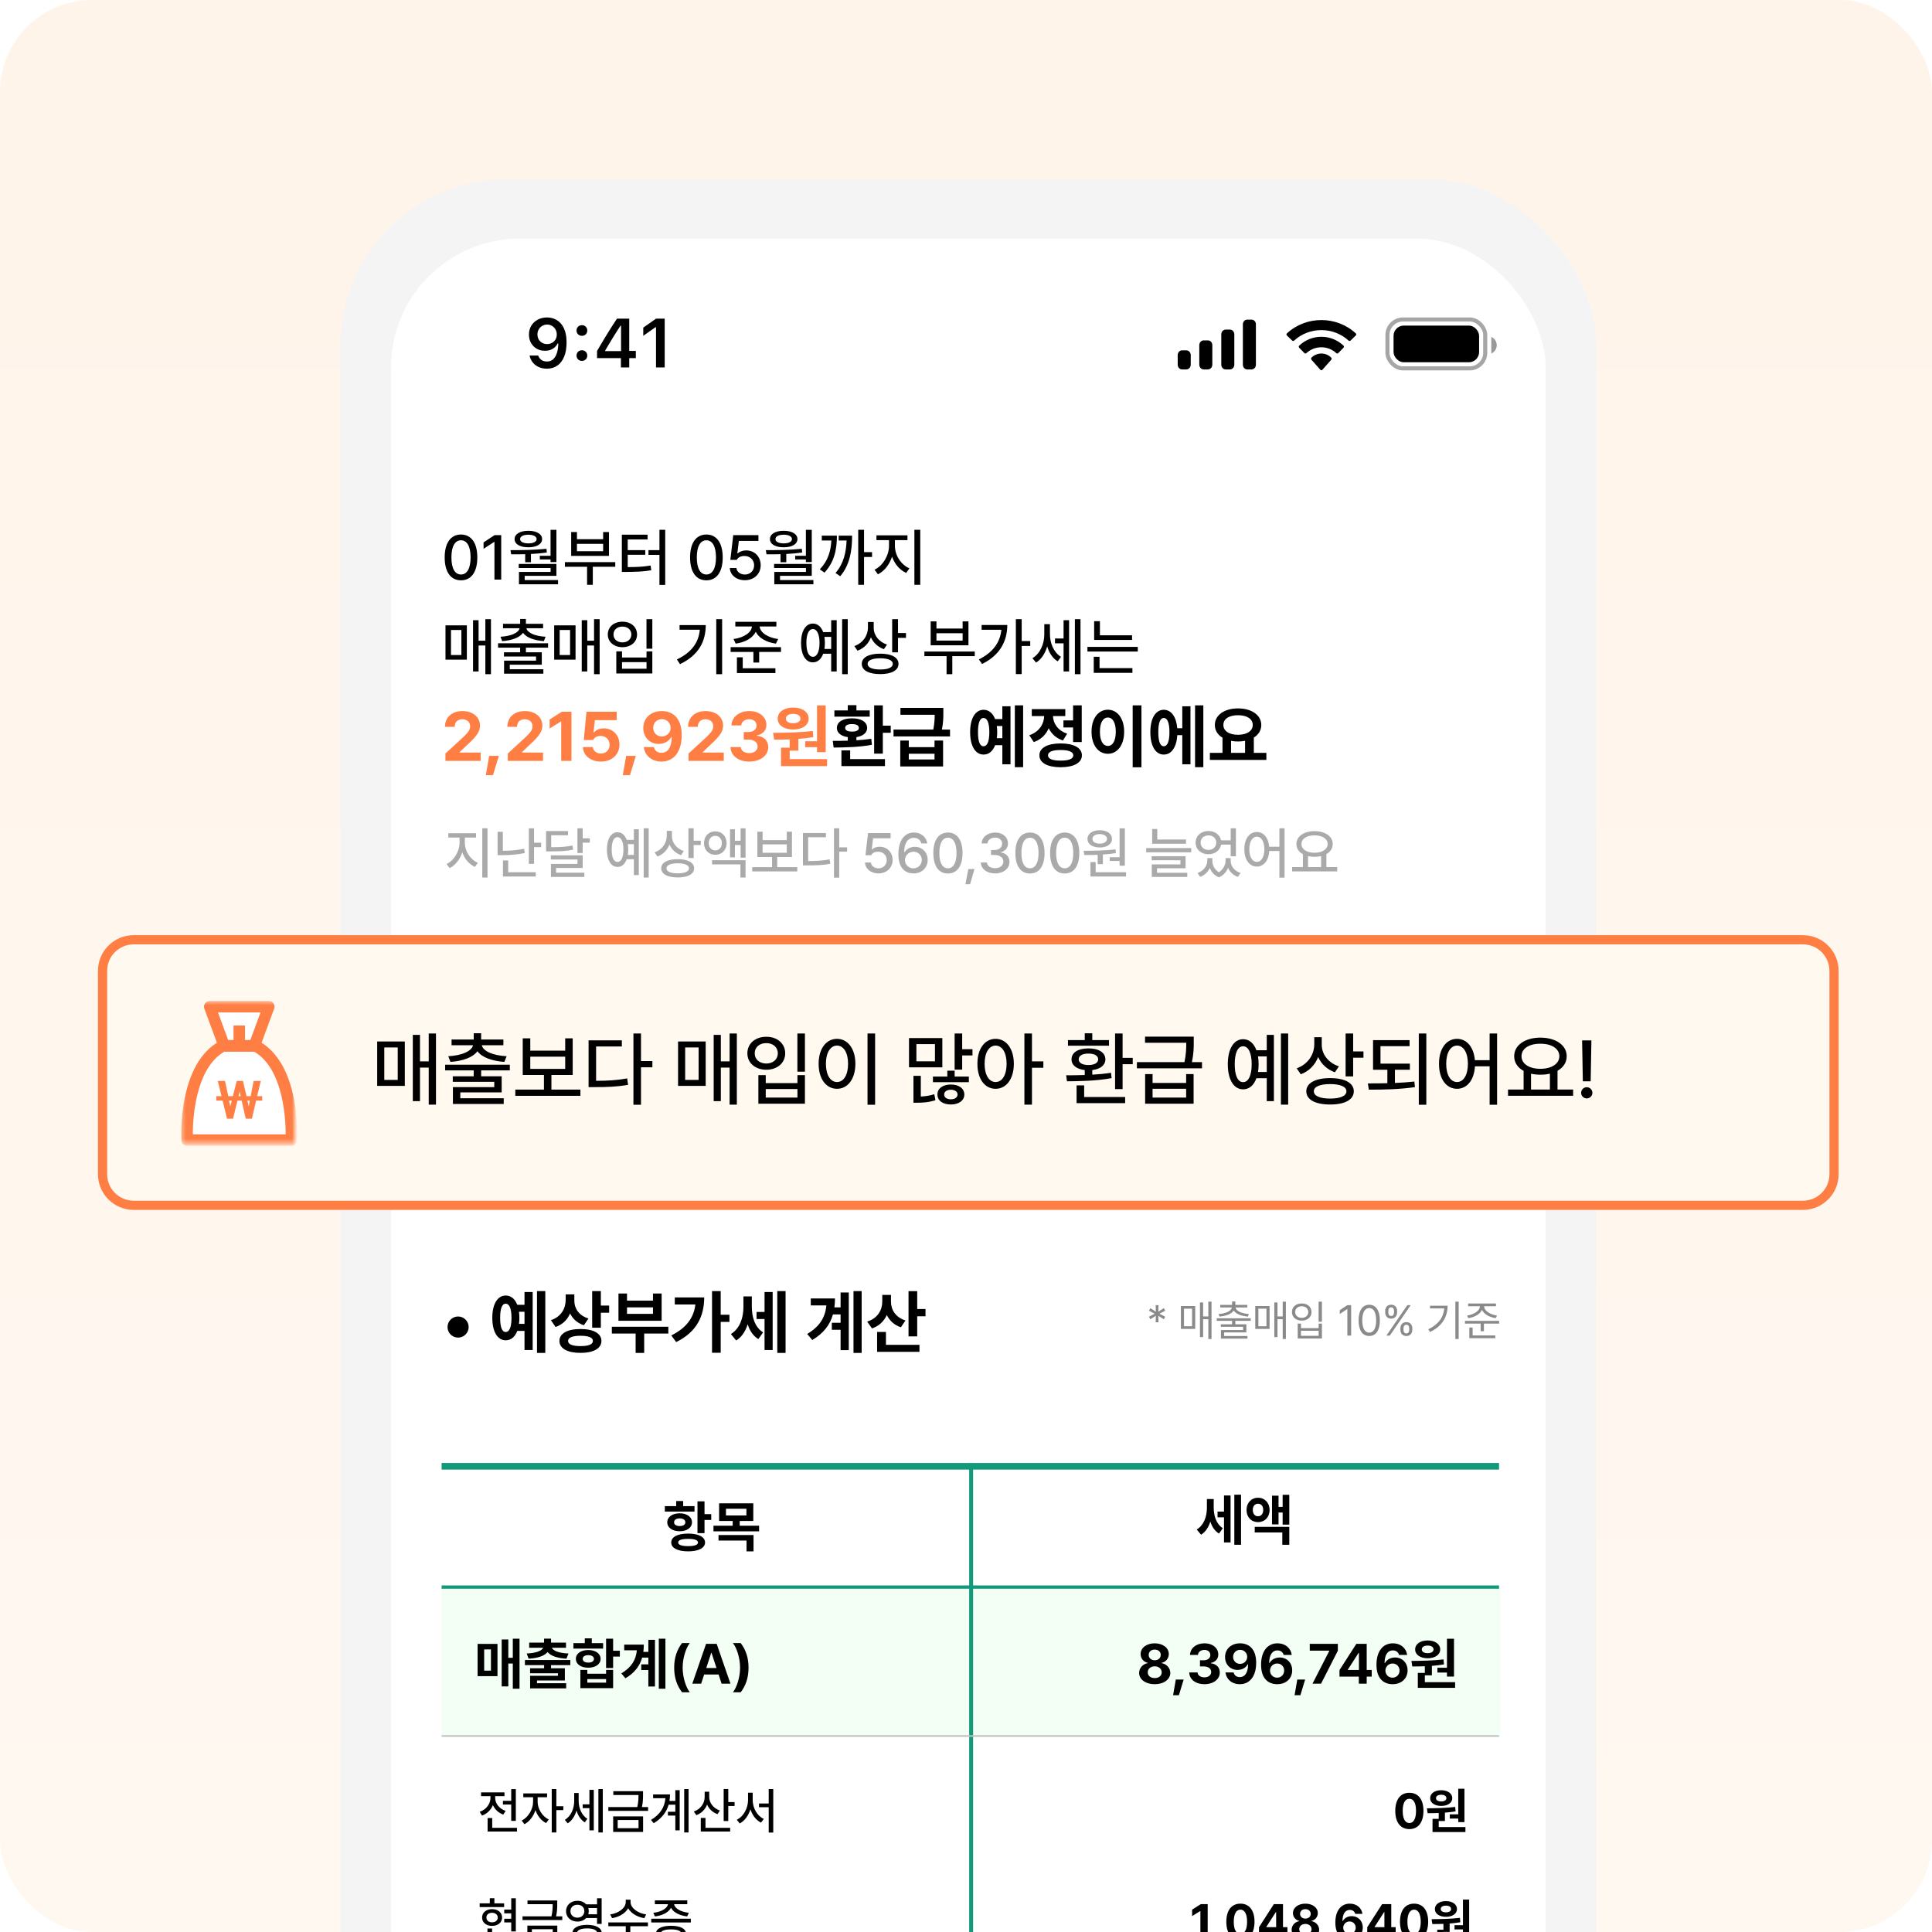 <svg width="420" height="420" viewBox="0 0 420 420" fill="none" xmlns="http://www.w3.org/2000/svg">
<g filter="url(#filter0_i_8791_516)">
<g clip-path="url(#clip0_8791_516)">
<rect width="420" height="420" rx="20" fill="url(#paint0_linear_8791_516)" fill-opacity="0.15"/>
<g filter="url(#filter1_d_8791_516)">
<rect x="74" y="38" width="273" height="508" rx="36" fill="#F4F4F4"/>
<g filter="url(#filter2_i_8791_516)">
<rect x="85" y="50" width="251" height="482" rx="28" fill="white"/>
</g>
<path d="M118.923 68.013C119.492 68.013 120.031 68.118 120.54 68.329C121.05 68.535 121.501 68.858 121.893 69.299C122.289 69.735 122.601 70.296 122.826 70.982C123.051 71.663 123.164 72.484 123.164 73.444V73.459C123.164 74.65 122.993 75.669 122.65 76.516C122.307 77.364 121.814 78.016 121.172 78.471C120.535 78.922 119.773 79.147 118.887 79.147C118.235 79.147 117.647 79.03 117.123 78.795C116.603 78.555 116.172 78.226 115.829 77.81C115.491 77.388 115.263 76.908 115.146 76.369L115.131 76.288H116.99L117.02 76.362C117.113 76.607 117.245 76.823 117.417 77.009C117.593 77.195 117.804 77.339 118.049 77.442C118.299 77.54 118.578 77.589 118.887 77.589C119.445 77.589 119.901 77.425 120.254 77.097C120.611 76.764 120.878 76.32 121.055 75.767C121.236 75.208 121.339 74.591 121.363 73.915C121.368 73.841 121.371 73.77 121.371 73.701C121.371 73.628 121.371 73.557 121.371 73.488L121.04 71.717C121.04 71.315 120.947 70.95 120.761 70.622C120.574 70.294 120.322 70.034 120.004 69.843C119.69 69.652 119.335 69.556 118.938 69.556C118.556 69.556 118.205 69.649 117.887 69.835C117.568 70.022 117.314 70.276 117.123 70.6C116.932 70.918 116.836 71.276 116.836 71.673V71.688C116.836 72.099 116.927 72.464 117.108 72.783C117.289 73.096 117.537 73.344 117.85 73.525C118.164 73.706 118.521 73.797 118.923 73.797C119.325 73.797 119.685 73.709 120.004 73.532C120.322 73.356 120.574 73.111 120.761 72.797C120.947 72.484 121.04 72.129 121.04 71.732V71.717H121.481V73.672H121.224C121.096 73.951 120.908 74.211 120.658 74.451C120.408 74.691 120.099 74.885 119.732 75.032C119.369 75.179 118.943 75.252 118.453 75.252C117.777 75.252 117.179 75.1 116.66 74.796C116.14 74.493 115.731 74.076 115.432 73.547C115.138 73.018 114.991 72.42 114.991 71.754V71.739C114.991 71.019 115.158 70.379 115.491 69.821C115.829 69.257 116.295 68.816 116.887 68.498C117.485 68.174 118.164 68.013 118.923 68.013ZM126.501 77.457C126.168 77.457 125.888 77.347 125.663 77.126C125.442 76.901 125.332 76.626 125.332 76.303C125.332 75.975 125.442 75.701 125.663 75.48C125.888 75.255 126.168 75.142 126.501 75.142C126.839 75.142 127.118 75.255 127.339 75.48C127.559 75.701 127.669 75.975 127.669 76.303C127.669 76.626 127.559 76.901 127.339 77.126C127.118 77.347 126.839 77.457 126.501 77.457ZM126.501 72.004C126.168 72.004 125.888 71.893 125.663 71.673C125.442 71.448 125.332 71.173 125.332 70.85C125.332 70.521 125.442 70.247 125.663 70.026C125.888 69.801 126.168 69.689 126.501 69.689C126.839 69.689 127.118 69.801 127.339 70.026C127.559 70.247 127.669 70.521 127.669 70.85C127.669 71.173 127.559 71.448 127.339 71.673C127.118 71.893 126.839 72.004 126.501 72.004ZM134.982 78.883V76.847H129.793V75.296C130.073 74.821 130.352 74.343 130.631 73.863C130.915 73.383 131.202 72.905 131.491 72.43C131.785 71.95 132.077 71.477 132.366 71.011C132.66 70.541 132.951 70.078 133.24 69.622C133.534 69.162 133.828 68.713 134.122 68.277H136.79V75.281H138.223V76.847H136.79V78.883H134.982ZM131.557 75.326H135.012V69.791H134.901C134.686 70.124 134.463 70.468 134.233 70.82C134.007 71.173 133.779 71.533 133.549 71.901C133.319 72.268 133.091 72.638 132.866 73.01C132.64 73.378 132.417 73.748 132.197 74.12C131.976 74.488 131.763 74.853 131.557 75.215V75.326ZM142.611 78.883V70.144H142.479L139.84 72.004V70.225L142.611 68.277H144.5V78.883H142.611Z" fill="black"/>
<rect opacity="0.35" x="301.621" y="68.453" width="21.25" height="10.625" rx="3.365" stroke="black" stroke-width="0.885"/>
<path opacity="0.4" d="M324.199 72.242V75.851C324.911 75.545 325.375 74.834 325.375 74.046C325.375 73.259 324.911 72.548 324.199 72.242Z" fill="black"/>
<rect x="302.949" y="69.781" width="18.594" height="7.969" rx="2.214" fill="black"/>
<path fill-rule="evenodd" clip-rule="evenodd" d="M287.251 70.758C289.453 70.758 291.571 71.575 293.167 73.038C293.287 73.151 293.479 73.15 293.598 73.035L294.747 71.917C294.806 71.858 294.84 71.779 294.839 71.698C294.839 71.615 294.805 71.537 294.744 71.479C290.555 67.606 283.946 67.606 279.758 71.479C279.697 71.537 279.662 71.615 279.662 71.697C279.661 71.779 279.695 71.858 279.755 71.917L280.904 73.035C281.022 73.15 281.214 73.152 281.334 73.038C282.931 71.574 285.049 70.758 287.251 70.758ZM287.248 74.495C288.45 74.495 289.609 74.948 290.5 75.766C290.62 75.882 290.81 75.879 290.927 75.76L292.067 74.592C292.127 74.531 292.16 74.448 292.16 74.361C292.159 74.275 292.124 74.193 292.063 74.132C289.35 71.573 285.149 71.573 282.436 74.132C282.375 74.193 282.34 74.275 282.339 74.361C282.338 74.448 282.371 74.531 282.432 74.592L283.571 75.76C283.689 75.879 283.878 75.882 283.999 75.766C284.889 74.948 286.047 74.495 287.248 74.495ZM289.483 76.968C289.485 77.061 289.452 77.151 289.393 77.217L287.465 79.39C287.409 79.454 287.332 79.49 287.251 79.49C287.171 79.49 287.094 79.454 287.038 79.39L285.11 77.217C285.05 77.151 285.018 77.061 285.019 76.968C285.021 76.875 285.057 76.786 285.119 76.724C286.35 75.561 288.153 75.561 289.384 76.724C289.445 76.787 289.482 76.875 289.483 76.968Z" fill="black"/>
<path fill-rule="evenodd" clip-rule="evenodd" d="M273.022 69.499C273.022 68.939 272.599 68.484 272.078 68.484H271.133C270.611 68.484 270.189 68.939 270.189 69.499V78.295C270.189 78.856 270.611 79.31 271.133 79.31H272.078C272.599 79.31 273.022 78.856 273.022 78.295V69.499ZM266.44 70.65H267.384C267.906 70.65 268.329 71.115 268.329 71.689V78.271C268.329 78.845 267.906 79.31 267.384 79.31H266.44C265.918 79.31 265.495 78.845 265.495 78.271V71.689C265.495 71.115 265.918 70.65 266.44 70.65ZM262.604 72.995H261.66C261.138 72.995 260.715 73.466 260.715 74.047V78.257C260.715 78.839 261.138 79.31 261.66 79.31H262.604C263.126 79.31 263.549 78.839 263.549 78.257V74.047C263.549 73.466 263.126 72.995 262.604 72.995ZM257.911 75.16H256.966C256.445 75.16 256.022 75.625 256.022 76.198V78.272C256.022 78.845 256.445 79.31 256.966 79.31H257.911C258.432 79.31 258.855 78.845 258.855 78.272V76.198C258.855 75.625 258.432 75.16 257.911 75.16Z" fill="black"/>
</g>
<path d="M326.238 345.018H96V377.395H326.238V345.018Z" fill="#F3FFF4"/>
<path d="M112.135 388.932V395.846H111.134V392.294H109.332V391.482H111.134V388.932H112.135ZM112.388 397.353V398.164H106.001V395.224H107.003V397.353H112.388ZM107.646 390.839C107.646 392.02 108.499 393.2 109.922 393.675L109.406 394.476C108.347 394.101 107.561 393.343 107.15 392.41C106.739 393.448 105.912 394.286 104.789 394.686L104.273 393.875C105.727 393.379 106.623 392.136 106.623 390.839V390.471H104.579V389.648H109.669V390.471H107.646V390.839ZM116.878 391.704C116.878 393.2 117.858 394.865 119.292 395.54L118.723 396.32C117.663 395.809 116.826 394.744 116.404 393.506C115.967 394.86 115.081 396.025 114.001 396.562L113.411 395.772C114.844 395.087 115.888 393.306 115.888 391.704V390.702H113.759V389.87H118.933V390.702H116.878V391.704ZM120.946 388.921V392.663H122.464V393.506H120.946V398.365H119.945V388.921H120.946ZM125.795 391.503C125.795 393.011 126.427 394.623 127.692 395.392L127.133 396.162C126.248 395.63 125.647 394.686 125.331 393.59C124.978 394.792 124.33 395.814 123.413 396.373L122.791 395.624C124.129 394.823 124.825 393.158 124.825 391.546V389.785H125.795V391.503ZM131.043 388.921V398.365H130.084V388.921H131.043ZM129.083 389.1V397.901H128.134V393.074H126.669V392.241H128.134V389.1H129.083ZM139.791 389.396V390.112C139.791 390.855 139.791 391.698 139.549 392.842H140.887V393.664H132.245V392.842H138.537C138.79 391.741 138.8 390.934 138.8 390.218H133.33V389.396H139.791ZM139.802 394.865V398.249H133.299V394.865H139.802ZM134.279 395.656V397.437H138.811V395.656H134.279ZM149.688 388.921V398.365H148.739V388.921H149.688ZM147.759 389.164V397.901H146.81V394.686H145.198V393.864H146.81V392.325H145.356C144.897 393.912 143.891 395.287 142.11 396.352L141.52 395.635C143.522 394.444 144.486 392.858 144.66 390.913H141.983V390.091H145.651C145.651 390.576 145.614 391.045 145.535 391.503H146.81V389.164H147.759ZM154.177 390.65C154.177 391.914 155.063 393.105 156.496 393.59L155.98 394.381C154.92 394.007 154.135 393.253 153.714 392.304C153.303 393.364 152.491 394.191 151.384 394.602L150.826 393.812C152.322 393.295 153.187 392.03 153.187 390.618V389.501H154.177V390.65ZM158.319 388.911V391.756H159.69V392.61H158.319V395.877H157.318V388.911H158.319ZM158.731 397.353V398.164H152.344V395.203H153.366V397.353H158.731ZM163.631 391.324C163.631 393.053 164.601 394.771 166.045 395.424L165.434 396.225C164.359 395.688 163.552 394.618 163.136 393.327C162.72 394.686 161.892 395.835 160.807 396.404L160.174 395.593C161.639 394.897 162.62 393.074 162.62 391.324V389.712H163.631V391.324ZM168.1 388.921V398.386H167.109V392.874H165.001V392.062H167.109V388.921H168.1Z" fill="black"/>
<path d="M107.477 413.773H109.59V414.577H104.276V413.773H106.482V412.658H107.477V413.773ZM112.136 419.873H111.137V417.92H109.616V417.119H111.137V415.949H109.616V415.129H111.137V412.669H112.136V419.873ZM109.154 416.854C109.147 417.931 108.245 418.673 106.971 418.673C105.696 418.673 104.798 417.931 104.805 416.854C104.798 415.77 105.696 415.032 106.971 415.032C108.245 415.032 109.147 415.77 109.154 416.854ZM105.741 416.854C105.733 417.492 106.236 417.894 106.971 417.894C107.694 417.894 108.204 417.492 108.212 416.854C108.204 416.228 107.694 415.826 106.971 415.818C106.236 415.826 105.733 416.228 105.741 416.854ZM106.978 419.24V421.092H112.348V421.912H105.968V419.24H106.978ZM120.893 416.59H122.235V417.406H113.592V416.59H119.887C120.133 415.483 120.144 414.674 120.144 413.955H114.673V413.143H121.139V413.858C121.139 414.596 121.139 415.442 120.893 416.59ZM121.15 421.986H114.643V418.606H121.15V421.986ZM120.159 419.392H115.623V421.174H120.159V419.392ZM125.529 417.734C124.109 417.738 123.05 416.799 123.058 415.476C123.05 414.145 124.109 413.206 125.529 413.214C126.311 413.21 126.982 413.5 127.425 413.989H129.792V412.662H130.791V418.237H129.792V416.963H127.422C126.978 417.447 126.307 417.738 125.529 417.734ZM124.008 415.476C124.008 416.303 124.642 416.888 125.529 416.881C126.393 416.888 127.03 416.303 127.03 415.476C127.03 414.63 126.393 414.067 125.529 414.074C124.642 414.067 124.008 414.63 124.008 415.476ZM129.792 416.146V414.797H127.888C127.951 415.01 127.988 415.237 127.988 415.476C127.988 415.714 127.951 415.938 127.888 416.146H129.792ZM127.627 418.446C129.594 418.446 130.817 419.117 130.82 420.268C130.817 421.42 129.594 422.09 127.627 422.09C125.652 422.09 124.429 421.42 124.437 420.268C124.429 419.117 125.652 418.446 127.627 418.446ZM127.627 421.3C129.017 421.3 129.844 420.924 129.844 420.268C129.844 419.601 129.017 419.221 127.627 419.221C126.244 419.221 125.409 419.601 125.417 420.268C125.409 420.924 126.244 421.3 127.627 421.3ZM136.559 414.831C135.944 415.949 134.591 416.746 133.056 416.992L132.654 416.176C134.506 415.927 136.034 414.764 136.034 413.493V412.979H137.077V413.493C137.077 414.749 138.609 415.927 140.468 416.176L140.07 416.992C138.527 416.746 137.174 415.941 136.559 414.831ZM132.247 417.92H140.856V418.748H137.021V422.105H136.037V418.748H132.247V417.92ZM142.372 416.612L142.026 415.826C143.736 415.64 145.085 414.876 145.205 413.951H142.361V413.128H149.408V413.951H146.55C146.662 414.868 148 415.64 149.744 415.826L149.382 416.612C147.742 416.426 146.39 415.74 145.872 414.734C145.357 415.736 144.012 416.426 142.372 416.612ZM141.575 417.924V417.108H150.183V417.924H141.575ZM145.868 418.651C147.903 418.651 149.125 419.281 149.132 420.376C149.125 421.476 147.903 422.09 145.868 422.09C143.822 422.09 142.592 421.476 142.592 420.376C142.592 419.281 143.822 418.651 145.868 418.651ZM145.868 421.3C147.295 421.3 148.126 420.976 148.134 420.376C148.126 419.769 147.295 419.441 145.868 419.433C144.426 419.441 143.602 419.769 143.609 420.376C143.602 420.976 144.426 421.3 145.868 421.3Z" fill="black"/>
<path d="M99.584 290.784C98.317 290.784 97.289 289.757 97.289 288.489C97.289 287.221 98.317 286.193 99.584 286.193C100.852 286.193 101.88 287.221 101.88 288.489C101.88 289.757 100.852 290.784 99.584 290.784ZM116.742 294.108V280.668H118.542V294.108H116.742ZM112.448 283.652H114.024V280.877H115.798V293.487H114.024V289.329H112.454C111.953 290.633 111.071 291.374 109.939 291.369C108.17 291.374 107.017 289.511 107.022 286.485C107.017 283.485 108.17 281.633 109.939 281.633C111.066 281.633 111.947 282.364 112.448 283.652ZM109.939 289.564C110.721 289.569 111.191 288.557 111.196 286.485C111.191 284.435 110.716 283.407 109.939 283.412C109.156 283.407 108.723 284.435 108.728 286.485C108.723 288.557 109.156 289.569 109.939 289.564ZM112.824 287.8H114.024V285.16H112.819C112.876 285.572 112.907 286.016 112.907 286.485C112.907 286.95 112.876 287.393 112.824 287.8ZM130.62 280.668V283.814H132.425V285.374H130.62V288.64H128.731V280.668H130.62ZM123.931 285.536C123.352 286.887 122.308 287.951 120.775 288.473L119.762 286.997C122.001 286.245 122.961 284.456 122.971 282.604V281.388H124.855V282.786C124.855 284.414 125.804 285.979 127.928 286.631L126.931 288.097C125.501 287.628 124.51 286.71 123.931 285.536ZM126.211 288.917C128.997 288.911 130.745 289.877 130.745 291.499C130.745 293.153 128.997 294.108 126.211 294.103C123.383 294.108 121.609 293.153 121.615 291.499C121.609 289.877 123.383 288.911 126.211 288.917ZM126.211 292.631C127.959 292.626 128.888 292.266 128.888 291.499C128.888 290.774 127.959 290.383 126.211 290.383C124.453 290.383 123.493 290.774 123.498 291.499C123.493 292.266 124.453 292.626 126.211 292.631ZM141.951 281.195H143.835V287.122H134.449V281.195H136.306V282.739H141.951V281.195ZM136.306 285.619H141.951V284.216H136.306V285.619ZM133.009 288.421H145.29V289.897H140.042V294.108H138.179V289.897H133.009V288.421ZM156.674 285.817H158.573V287.372H156.674V294.077H154.79V280.668H156.674V285.817ZM146.693 282.045H153.09C153.079 286.063 151.509 289.537 146.996 291.755L145.937 290.315C149.109 288.718 150.815 286.579 151.17 283.584H146.693V282.045ZM168.976 294.108V280.668H170.776V294.108H168.976ZM164.468 285.207H166.205V280.877H167.969V293.487H166.205V286.741H164.468V285.207ZM163.44 281.826V284.054C163.44 286.23 164.045 288.473 165.887 289.652L164.859 291.103C163.701 290.404 162.965 289.25 162.538 287.878C162.063 289.397 161.254 290.67 160.039 291.41L158.891 290.012C160.879 288.781 161.614 286.417 161.614 284.143V281.826H163.44ZM185.543 294.108V280.668H187.316V294.108H185.543ZM181.39 284.216H182.736V280.976H184.515V293.508H182.736V289.084H180.831V287.56H182.736V285.744H181.077C180.45 287.957 179.084 289.824 176.579 291.306L175.478 289.986C178.191 288.374 179.391 286.417 179.652 283.783H176.256V282.27H181.515C181.515 282.943 181.473 283.59 181.39 284.216ZM199.394 280.678V284.565H201.199V286.146H199.394V290.518H197.505V280.678H199.394ZM192.784 285.864C192.184 287.211 191.114 288.264 189.565 288.791L188.516 287.304C190.806 286.59 191.792 284.79 191.798 282.964V281.498H193.691V282.979C193.686 284.696 194.657 286.365 196.838 287.059L195.846 288.541C194.38 288.05 193.368 287.085 192.784 285.864ZM190.676 289.548H192.596V292.355H199.884V293.873H190.676V289.548Z" fill="black"/>
<path d="M96 318.758H325.879" stroke="#12997A" stroke-width="1.439"/>
<path d="M211.119 505V318.758" stroke="#12997A" stroke-width="0.854"/>
<path d="M96 345.018H325.879" stroke="#12997A" stroke-width="0.719"/>
<path d="M251.856 287.45H251.223L251.275 286.035L250.08 286.797L249.77 286.242L251.029 285.59L249.77 284.937L250.08 284.382L251.275 285.144L251.223 283.729H251.856L251.805 285.144L253 284.382L253.31 284.937L252.05 285.59L253.31 286.242L253 286.797L251.805 286.035L251.856 287.45ZM262.682 286.184V282.967H263.374V291.087H262.682V286.785H261.546V290.673H260.861V283.141H261.546V286.184H262.682ZM259.827 288.897H256.714V283.916H259.827V288.897ZM259.149 284.491H257.392V288.322H259.149V284.491ZM265.114 286.21L264.901 285.661C266.393 285.564 267.662 285.053 267.795 284.239H265.263V283.677H267.846V282.922H268.551V283.677H271.147V284.239H268.599C268.728 285.053 269.998 285.564 271.496 285.661L271.277 286.21C269.92 286.097 268.696 285.67 268.199 284.898C267.701 285.67 266.477 286.097 265.114 286.21ZM271.897 286.584V287.133H268.551V287.896H270.947V289.653H266.122V290.441H271.193V290.996H265.418V289.142H270.243V288.432H265.398V287.896H267.84V287.133H264.507V286.584H271.897ZM278.85 286.184V282.967H279.541V291.087H278.85V286.785H277.713V290.673H277.028V283.141H277.713V286.184H278.85ZM275.995 288.897H272.881V283.916H275.995V288.897ZM275.317 284.491H273.56V288.322H275.317V284.491ZM286.656 282.967H287.373V287.321H286.656V282.967ZM282.987 283.361C284.221 283.355 285.112 284.117 285.112 285.228C285.112 286.332 284.221 287.095 282.987 287.088C281.753 287.095 280.855 286.332 280.855 285.228C280.855 284.117 281.753 283.355 282.987 283.361ZM282.987 283.968C282.154 283.962 281.553 284.485 281.559 285.228C281.553 285.971 282.154 286.494 282.987 286.494C283.814 286.494 284.415 285.971 284.415 285.228C284.415 284.485 283.814 283.962 282.987 283.968ZM282.115 287.734H282.819V288.722H286.662V287.734H287.373V290.977H282.115V287.734ZM282.819 289.297V290.389H286.662V289.297H282.819ZM292.901 283.729H293.728V290.344H292.901V284.588H292.863L291.254 285.654V284.827L292.901 283.729ZM297.655 290.434C296.189 290.434 295.343 289.2 295.343 287.036C295.343 284.892 296.202 283.639 297.655 283.639C299.109 283.639 299.968 284.892 299.968 287.036C299.968 289.2 299.121 290.434 297.655 290.434ZM297.655 289.704C298.611 289.704 299.167 288.748 299.167 287.036C299.167 285.325 298.605 284.356 297.655 284.356C296.706 284.356 296.144 285.325 296.144 287.036C296.144 288.748 296.699 289.704 297.655 289.704ZM301.134 285.318V284.969C301.134 284.246 301.606 283.632 302.433 283.632C303.279 283.632 303.718 284.246 303.718 284.969V285.318C303.718 286.042 303.266 286.655 302.433 286.655C301.586 286.655 301.134 286.042 301.134 285.318ZM302.129 290.344H301.393L305.94 283.729H306.676L302.129 290.344ZM301.806 284.969V285.318C301.806 285.712 301.974 286.087 302.433 286.087C302.885 286.087 303.046 285.712 303.046 285.318V284.969C303.046 284.575 302.898 284.201 302.433 284.201C301.987 284.201 301.806 284.575 301.806 284.969ZM304.435 289.104V288.755C304.435 288.031 304.9 287.418 305.733 287.418C306.573 287.418 307.019 288.031 307.019 288.755V289.104C307.019 289.827 306.56 290.441 305.733 290.441C304.887 290.441 304.435 289.827 304.435 289.104ZM305.107 288.755V289.104C305.107 289.498 305.268 289.872 305.733 289.872C306.179 289.872 306.347 289.498 306.347 289.104V288.755C306.347 288.361 306.192 287.986 305.733 287.986C305.281 287.986 305.107 288.361 305.107 288.755ZM316.385 291.087V282.967H317.102V291.087H316.385ZM310.869 283.852H314.699C314.693 286.184 313.608 288.251 310.882 289.562L310.494 288.974C312.69 287.934 313.811 286.371 313.969 284.433H310.869V283.852ZM319.198 286.552L318.927 285.984C320.361 285.79 321.711 284.976 321.711 283.981V283.962H319.153V283.374H325.212V283.962H322.641V283.981C322.634 284.976 323.997 285.79 325.431 285.984L325.154 286.552C323.839 286.361 322.615 285.709 322.176 284.759C321.733 285.709 320.513 286.361 319.198 286.552ZM318.462 287.741V287.146H325.897V287.741H322.589V289.401H321.879V287.741H318.462ZM319.418 288.593H320.135V290.311H325.07V290.906H319.418V288.593Z" fill="#8A8A8B"/>
<path d="M306.384 397.633C304.472 397.629 303.313 396.168 303.321 393.66C303.325 391.16 304.48 389.732 306.384 389.732C308.289 389.732 309.451 391.167 309.448 393.66C309.448 396.176 308.292 397.633 306.384 397.633ZM306.384 396.313C307.267 396.313 307.834 395.427 307.834 393.66C307.83 391.916 307.264 391.037 306.384 391.037C305.505 391.037 304.938 391.916 304.935 393.66C304.931 395.427 305.501 396.313 306.384 396.313ZM315.175 395.337V394.42H317.008V388.856H318.357V396.105H317.008V395.337H315.175ZM313.315 392.594C311.892 392.594 310.904 391.931 310.904 390.902C310.904 389.881 311.892 389.177 313.315 389.181C314.713 389.177 315.708 389.881 315.711 390.902C315.708 391.931 314.713 392.594 313.315 392.594ZM313.315 390.164C312.633 390.164 312.175 390.425 312.178 390.902C312.175 391.368 312.633 391.622 313.315 391.622C313.964 391.622 314.429 391.368 314.433 390.902C314.429 390.425 313.964 390.164 313.315 390.164ZM312.764 395.874V397.189H318.57V398.274H311.418V395.408H312.764V394.13C311.903 394.163 311.083 394.171 310.352 394.171L310.192 393.109C311.955 393.094 314.325 393.071 316.352 392.814L316.431 393.779C315.674 393.906 314.888 393.992 314.113 394.051V395.874H312.764Z" fill="black"/>
<path d="M261.046 413.94H262.54V421.572H260.953V415.449H260.908L259.156 416.549V415.14L261.046 413.94ZM264.102 420.79H265.604L264.695 423.79H263.581L264.102 420.79ZM269.657 421.736C267.745 421.733 266.586 420.272 266.593 417.764C266.597 415.263 267.752 413.836 269.657 413.836C271.561 413.836 272.724 415.27 272.72 417.764C272.72 420.279 271.565 421.736 269.657 421.736ZM269.657 420.417C270.54 420.417 271.106 419.53 271.106 417.764C271.103 416.02 270.536 415.14 269.657 415.14C268.777 415.14 268.211 416.02 268.207 417.764C268.203 419.53 268.774 420.417 269.657 420.417ZM278.913 418.949H279.875V420.219H278.913V421.572H277.4V420.219H273.692V418.971L276.923 413.94H278.913V418.949ZM277.352 415.677L275.291 418.889V418.949H277.422V415.677H277.352ZM283.781 421.677C282.037 421.677 280.789 420.76 280.789 419.519C280.789 418.557 281.527 417.779 282.466 417.633V417.581C281.646 417.421 281.076 416.728 281.076 415.889C281.076 414.704 282.22 413.836 283.781 413.836C285.335 413.836 286.479 414.704 286.483 415.889C286.479 416.731 285.902 417.421 285.093 417.581V417.633C286.025 417.779 286.77 418.557 286.774 419.519C286.77 420.76 285.518 421.677 283.781 421.677ZM283.781 417.089C284.452 417.089 284.937 416.661 284.937 416.053C284.937 415.453 284.46 415.036 283.781 415.036C283.096 415.036 282.626 415.453 282.626 416.053C282.626 416.661 283.107 417.089 283.781 417.089ZM283.781 420.503C284.586 420.503 285.123 420.048 285.123 419.396C285.123 418.733 284.557 418.248 283.781 418.248C283.006 418.248 282.436 418.733 282.443 419.396C282.436 420.044 282.973 420.503 283.781 420.503ZM287.827 420.79H289.329L288.419 423.79H287.305L287.827 420.79ZM293.374 421.677C291.794 421.669 290.288 420.73 290.292 417.931C290.299 415.36 291.525 413.836 293.433 413.836C294.969 413.836 296.02 414.805 296.176 416.061H294.615C294.488 415.528 294.048 415.196 293.433 415.196C292.397 415.196 291.849 416.128 291.846 417.626H291.913C292.267 416.951 293.02 416.552 293.869 416.552C295.241 416.552 296.262 417.585 296.258 419.016C296.262 420.57 295.092 421.684 293.374 421.677ZM293.366 420.428C294.145 420.428 294.723 419.832 294.719 419.06C294.723 418.3 294.156 417.708 293.377 417.708C292.599 417.708 292.013 418.319 292.006 419.068C292.01 419.813 292.58 420.428 293.366 420.428ZM302.448 418.949H303.409V420.219H302.448V421.572H300.935V420.219H297.227V418.971L300.458 413.94H302.448V418.949ZM300.886 415.677L298.825 418.889V418.949H300.957V415.677H300.886ZM307.409 421.736C305.497 421.733 304.338 420.272 304.346 417.764C304.35 415.263 305.505 413.836 307.409 413.836C309.314 413.836 310.476 415.27 310.472 417.764C310.472 420.279 309.317 421.736 307.409 421.736ZM307.409 420.417C308.292 420.417 308.859 419.53 308.859 417.764C308.855 416.02 308.289 415.14 307.409 415.14C306.53 415.14 305.963 416.02 305.96 417.764C305.956 419.53 306.526 420.417 307.409 420.417ZM316.2 419.441V418.524H318.033V412.96H319.382V420.208H318.033V419.441H316.2ZM314.34 416.698C312.916 416.698 311.929 416.034 311.929 415.006C311.929 413.985 312.916 413.28 314.34 413.284C315.738 413.28 316.733 413.985 316.736 415.006C316.733 416.034 315.738 416.698 314.34 416.698ZM314.34 414.268C313.658 414.268 313.2 414.529 313.203 415.006C313.2 415.472 313.658 415.725 314.34 415.725C314.989 415.725 315.454 415.472 315.458 415.006C315.454 414.529 314.989 414.268 314.34 414.268ZM313.789 419.977V421.293H319.595V422.377H312.443V419.511H313.789V418.233C312.928 418.267 312.108 418.274 311.377 418.274L311.217 417.212C312.98 417.197 315.35 417.175 317.377 416.918L317.456 417.883C316.699 418.01 315.913 418.095 315.138 418.155V419.977H313.789Z" fill="black"/>
<path d="M96 377.396H325.879" stroke="#C1C1C1" stroke-width="0.36"/>
<path d="M251.026 366.13C249.05 366.13 247.635 365.091 247.635 363.685C247.635 362.595 248.471 361.712 249.535 361.547V361.488C248.606 361.307 247.96 360.521 247.96 359.571C247.96 358.228 249.256 357.244 251.026 357.244C252.787 357.244 254.084 358.228 254.088 359.571C254.084 360.525 253.429 361.307 252.513 361.488V361.547C253.569 361.712 254.413 362.595 254.418 363.685C254.413 365.091 252.994 366.13 251.026 366.13ZM251.026 360.931C251.786 360.931 252.335 360.445 252.335 359.757C252.335 359.077 251.795 358.604 251.026 358.604C250.249 358.604 249.717 359.077 249.717 359.757C249.717 360.445 250.262 360.931 251.026 360.931ZM251.026 364.8C251.938 364.8 252.547 364.284 252.547 363.545C252.547 362.793 251.905 362.244 251.026 362.244C250.148 362.244 249.501 362.793 249.51 363.545C249.501 364.28 250.11 364.8 251.026 364.8ZM255.611 365.125H257.313L256.282 368.525H255.02L255.611 365.125ZM261.825 366.13C259.921 366.13 258.561 365.087 258.531 363.579H260.343C260.373 364.217 260.998 364.643 261.83 364.643C262.691 364.643 263.308 364.166 263.304 363.469C263.308 362.764 262.683 362.265 261.665 362.265H260.863V360.935H261.665C262.522 360.935 263.118 360.47 263.114 359.786C263.118 359.127 262.607 358.675 261.842 358.675C261.078 358.675 260.453 359.102 260.427 359.765H258.704C258.734 358.278 260.077 357.244 261.851 357.244C263.65 357.244 264.854 358.312 264.845 359.676C264.854 360.648 264.178 361.336 263.202 361.509V361.577C264.478 361.733 265.179 362.506 265.171 363.587C265.179 365.066 263.773 366.13 261.825 366.13ZM269.591 357.244C271.377 357.252 273.071 358.316 273.08 361.459C273.084 364.403 271.686 366.13 269.519 366.13C267.775 366.13 266.584 365.04 266.406 363.579H268.176C268.324 364.212 268.818 364.588 269.519 364.588C270.689 364.588 271.314 363.532 271.323 361.809H271.242C270.841 362.57 269.988 363.026 269.029 363.026C267.475 363.026 266.322 361.856 266.318 360.242C266.313 358.502 267.631 357.235 269.591 357.244ZM269.599 358.659C268.712 358.659 268.058 359.334 268.066 360.192C268.07 361.049 268.7 361.712 269.587 361.712C270.461 361.712 271.137 361.015 271.132 360.183C271.128 359.36 270.482 358.659 269.599 358.659ZM277.641 366.13C275.85 366.122 274.143 365.057 274.148 361.885C274.156 358.971 275.546 357.244 277.708 357.244C279.448 357.244 280.639 358.342 280.817 359.765H279.047C278.903 359.161 278.405 358.785 277.708 358.785C276.534 358.785 275.913 359.841 275.909 361.539H275.985C276.386 360.775 277.239 360.323 278.202 360.323C279.757 360.323 280.914 361.493 280.91 363.114C280.914 364.876 279.588 366.138 277.641 366.13ZM277.632 364.715C278.515 364.715 279.17 364.039 279.165 363.165C279.17 362.303 278.528 361.632 277.645 361.632C276.762 361.632 276.099 362.325 276.091 363.173C276.095 364.018 276.741 364.715 277.632 364.715ZM282.021 365.125H283.723L282.692 368.525H281.429L282.021 365.125ZM287.186 366.012H285.327L288.972 358.895V358.836H284.732V357.362H290.835V358.861L287.186 366.012ZM297.11 363.038H298.2V364.479H297.11V366.012H295.395V364.479H291.193V363.064L294.855 357.362H297.11V363.038ZM295.34 359.33L293.005 362.971V363.038H295.421V359.33H295.34ZM302.725 366.13C300.934 366.122 299.227 365.057 299.232 361.885C299.24 358.971 300.63 357.244 302.792 357.244C304.532 357.244 305.723 358.342 305.901 359.765H304.131C303.987 359.161 303.489 358.785 302.792 358.785C301.618 358.785 300.997 359.841 300.993 361.539H301.069C301.47 360.775 302.323 360.323 303.286 360.323C304.841 360.323 305.998 361.493 305.994 363.114C305.998 364.876 304.672 366.138 302.725 366.13ZM302.716 364.715C303.599 364.715 304.253 364.039 304.249 363.165C304.253 362.303 303.612 361.632 302.729 361.632C301.846 361.632 301.183 362.325 301.175 363.173C301.179 364.018 301.825 364.715 302.716 364.715ZM312.481 363.596V362.557H314.559V356.251H316.087V364.466H314.559V363.596H312.481ZM310.373 360.487C308.76 360.487 307.64 359.736 307.64 358.57C307.64 357.413 308.76 356.614 310.373 356.619C311.957 356.614 313.085 357.413 313.089 358.57C313.085 359.736 311.957 360.487 310.373 360.487ZM310.373 357.734C309.6 357.734 309.081 358.029 309.085 358.57C309.081 359.098 309.6 359.385 310.373 359.385C311.108 359.385 311.636 359.098 311.64 358.57C311.636 358.029 311.108 357.734 310.373 357.734ZM309.748 364.204V365.695H316.328V366.924H308.223V363.676H309.748V362.227C308.772 362.265 307.843 362.274 307.015 362.274L306.834 361.07C308.831 361.053 311.518 361.028 313.815 360.736L313.904 361.83C313.047 361.974 312.155 362.071 311.277 362.139V364.204H309.748Z" fill="black"/>
<path d="M100.215 126.156C97.983 126.156 96.666 124.338 96.67 121.171C96.67 118.022 97.997 116.2 100.215 116.2C102.439 116.2 103.765 118.027 103.765 121.171C103.765 124.338 102.453 126.156 100.215 126.156ZM100.215 124.891C101.523 124.891 102.302 123.583 102.302 121.171C102.302 118.764 101.513 117.451 100.215 117.451C98.922 117.451 98.134 118.764 98.134 121.171C98.129 123.583 98.912 124.891 100.215 124.891ZM107.524 116.333H108.959V126H107.487V117.805H107.43L105.122 119.311V117.909L107.524 116.333ZM117.353 121.619V120.822H119.685V115.181H120.959V122.195H119.685V121.619H117.353ZM114.865 118.976C113.053 118.976 111.868 118.306 111.868 117.187C111.868 116.092 113.053 115.388 114.865 115.388C116.645 115.388 117.839 116.092 117.849 117.187C117.839 118.306 116.645 118.976 114.865 118.976ZM114.865 116.243C113.761 116.243 113.057 116.616 113.067 117.187C113.057 117.758 113.761 118.126 114.865 118.126C115.951 118.126 116.654 117.758 116.654 117.187C116.654 116.616 115.951 116.243 114.865 116.243ZM115.422 122.224H114.171V120.477C113.095 120.51 112.057 120.51 111.122 120.505L110.976 119.594C113.293 119.599 116.22 119.575 118.797 119.306L118.873 120.118C117.74 120.274 116.569 120.369 115.422 120.43V122.224ZM114.063 125.179V126.099H121.318V127.02H112.817V124.329H119.699V123.484H112.769V122.597H120.959V125.179H114.063ZM131.117 115.658H132.382V120.85H124.169V115.658H125.424V117.215H131.117V115.658ZM125.424 119.83H131.117V118.23H125.424V119.83ZM122.804 122.205H133.751V123.215H128.87V127.133H127.624V123.215H122.804V122.205ZM143.357 119.594V115.171H144.612V127.157H143.357V120.628H140.973V119.594H143.357ZM136.46 120.605V123.281C138.462 123.276 139.849 123.215 141.44 122.941L141.577 123.975C139.835 124.253 138.334 124.324 136.111 124.329H135.186V116.233H140.775V117.272H136.46V119.594H140.274V120.605H136.46ZM153.562 126.156C151.329 126.156 150.012 124.338 150.017 121.171C150.017 118.022 151.343 116.2 153.562 116.2C155.785 116.2 157.112 118.027 157.112 121.171C157.112 124.338 155.799 126.156 153.562 126.156ZM153.562 124.891C154.87 124.891 155.648 123.583 155.648 121.171C155.648 118.764 154.86 117.451 153.562 117.451C152.269 117.451 151.48 118.764 151.48 121.171C151.476 123.583 152.259 124.891 153.562 124.891ZM161.928 126.132C160.092 126.132 158.718 125.018 158.657 123.475H160.087C160.158 124.301 160.947 124.9 161.928 124.9C163.099 124.9 163.939 124.055 163.939 122.903C163.939 121.728 163.071 120.874 161.862 120.864C161.079 120.859 160.489 121.119 160.153 121.714H158.77L159.403 116.333H164.879V117.593H160.621L160.29 120.293H160.385C160.791 119.915 161.466 119.651 162.202 119.651C164.024 119.651 165.37 120.996 165.365 122.87C165.37 124.768 163.935 126.132 161.928 126.132ZM172.862 121.619V120.822H175.194V115.181H176.469V122.195H175.194V121.619H172.862ZM170.375 118.976C168.562 118.976 167.377 118.306 167.377 117.187C167.377 116.092 168.562 115.388 170.375 115.388C172.154 115.388 173.348 116.092 173.358 117.187C173.348 118.306 172.154 118.976 170.375 118.976ZM170.375 116.243C169.27 116.243 168.567 116.616 168.576 117.187C168.567 117.758 169.27 118.126 170.375 118.126C171.46 118.126 172.164 117.758 172.164 117.187C172.164 116.616 171.46 116.243 170.375 116.243ZM170.932 122.224H169.681V120.477C168.604 120.51 167.566 120.51 166.631 120.505L166.485 119.594C168.803 119.599 171.729 119.575 174.307 119.306L174.382 120.118C173.249 120.274 172.079 120.369 170.932 120.43V122.224ZM169.572 125.179V126.099H176.827V127.02H168.326V124.329H175.208V123.484H168.279V122.597H176.469V125.179H169.572ZM187.835 120.029H189.577V121.081H187.835V127.133H186.57V115.171H187.835V120.029ZM181.939 116.451C181.93 119.443 181.392 122.167 179.23 124.48L178.215 123.767C179.966 121.95 180.603 119.892 180.731 117.498H178.649V116.451H181.939ZM182.326 116.451H185.239C185.229 119.481 184.852 122.667 182.657 125.268L181.637 124.565C183.421 122.493 183.941 120.048 184.04 117.498H182.326V116.451ZM198.781 127.133V115.171H200.056V127.133H198.781ZM194.547 117.423V118.702C194.547 120.699 195.859 122.766 197.7 123.55L197.006 124.551C195.595 123.928 194.481 122.606 193.924 121.02C193.367 122.719 192.243 124.173 190.855 124.848L190.114 123.847C191.918 123.007 193.253 120.756 193.263 118.702V117.423H190.534V116.375H197.275V117.423H194.547Z" fill="black"/>
<path d="M105.512 139.282V134.599H106.73V146.561H105.512V140.33H104.039V145.971H102.835V134.83H104.039V139.282H105.512ZM101.49 143.407H96.845V135.944H101.49V143.407ZM100.3 136.95H98.039V142.402H100.3V136.95ZM109.165 139.376L108.801 138.423C111.095 138.295 112.71 137.592 112.965 136.577H109.354V135.609H113.078V134.552H114.324V135.609H118.068V136.577H114.433C114.683 137.592 116.297 138.295 118.61 138.423L118.228 139.376C116.146 139.225 114.447 138.621 113.701 137.573C112.955 138.621 111.256 139.225 109.165 139.376ZM119.149 139.848V140.797H114.329V141.798H117.78V144.498H110.822V145.484H118.124V146.447H109.58V143.62H116.533V142.723H109.557V141.798H113.073V140.797H108.273V139.848H119.149ZM129.141 139.282V134.599H130.359V146.561H129.141V140.33H127.668V145.971H126.465V134.83H127.668V139.282H129.141ZM125.119 143.407H120.474V135.944H125.119V143.407ZM123.93 136.95H121.669V142.402H123.93V136.95ZM140.541 134.599H141.81V141.019H140.541V134.599ZM135.315 135.151C137.147 135.142 138.492 136.28 138.492 137.932C138.492 139.56 137.147 140.698 135.315 140.693C133.479 140.698 132.129 139.56 132.129 137.932C132.129 136.28 133.479 135.142 135.315 135.151ZM135.315 136.218C134.177 136.209 133.361 136.903 133.37 137.932C133.361 138.956 134.177 139.645 135.315 139.65C136.438 139.645 137.25 138.956 137.25 137.932C137.25 136.903 136.438 136.209 135.315 136.218ZM133.979 141.599H135.221V142.94H140.55V141.599H141.81V146.41H133.979V141.599ZM135.221 143.941V145.376H140.55V143.941H135.221ZM155.707 146.561V134.599H156.982V146.561H155.707ZM147.734 135.888H153.427C153.418 139.386 151.931 142.421 147.824 144.38L147.154 143.355C150.335 141.845 151.883 139.688 152.134 136.898H147.734V135.888ZM159.927 139.919L159.459 138.918C161.692 138.635 163.396 137.488 163.462 136.19H159.851V135.17H168.777V136.19H165.147C165.204 137.488 166.927 138.635 169.16 138.918L168.678 139.919C166.63 139.645 164.944 138.692 164.298 137.346C163.651 138.692 161.975 139.645 159.927 139.919ZM158.836 141.722V140.688H169.783V141.722H165.039V144.035H163.783V141.722H158.836ZM160.2 142.893H161.465V145.277H168.57V146.315H160.2V142.893ZM183.075 146.561V134.599H184.293V146.561H183.075ZM178.954 137.417H180.691V134.83H181.89V145.971H180.691V142.119H178.954C178.525 143.308 177.732 143.993 176.712 143.988C175.154 143.993 174.139 142.364 174.139 139.763C174.139 137.176 175.154 135.557 176.712 135.557C177.732 135.557 178.52 136.237 178.954 137.417ZM176.712 142.78C177.6 142.789 178.157 141.67 178.157 139.763C178.157 137.861 177.595 136.747 176.712 136.747C175.829 136.747 175.296 137.861 175.305 139.763C175.296 141.67 175.829 142.789 176.712 142.78ZM179.223 141.071H180.691V138.451H179.219C179.285 138.852 179.322 139.291 179.322 139.763C179.322 140.231 179.285 140.67 179.223 141.071ZM195.22 134.599V137.611H196.953V138.668H195.22V141.817H193.951V134.599H195.22ZM189.334 138.55C188.82 139.891 187.805 140.943 186.412 141.458L185.728 140.452C187.592 139.787 188.673 138.187 188.683 136.407V135.222H189.938V136.516C189.938 138.083 191.043 139.541 192.827 140.127L192.152 141.123C190.84 140.66 189.858 139.73 189.334 138.55ZM191.354 142.1C193.818 142.1 195.329 142.921 195.329 144.314C195.329 145.735 193.818 146.542 191.354 146.542C188.871 146.542 187.342 145.735 187.342 144.314C187.342 142.921 188.871 142.1 191.354 142.1ZM191.354 145.546C193.077 145.536 194.088 145.107 194.088 144.314C194.088 143.554 193.077 143.105 191.354 143.105C189.627 143.105 188.602 143.554 188.612 144.314C188.602 145.107 189.627 145.536 191.354 145.546ZM209.268 135.085H210.533V140.278H202.32V135.085H203.575V136.643H209.268V135.085ZM203.575 139.258H209.268V137.658H203.575V139.258ZM200.955 141.632H211.902V142.643H207.021V146.561H205.775V142.643H200.955V141.632ZM222.107 139.367H223.962V140.429H222.107V146.546H220.837V134.599H222.107V139.367ZM213.393 135.864H218.978C218.968 139.315 217.443 142.402 213.502 144.342L212.794 143.36C215.796 141.864 217.42 139.702 217.689 136.912H213.393V135.864ZM233.672 146.561V134.599H234.89V146.561H233.672ZM229.348 138.805H231.212V134.83H232.407V145.971H231.212V139.858H229.348V138.805ZM228.248 135.689V137.866C228.248 139.782 229.046 141.817 230.651 142.794L229.938 143.776C228.819 143.101 228.064 141.902 227.653 140.518C227.214 142.034 226.393 143.327 225.232 144.035L224.439 143.091C226.133 142.081 227.021 139.961 227.021 137.922V135.689H228.248ZM239.114 138.102H246.1V139.116H237.858V135.033H239.114V138.102ZM236.4 141.637V140.622H247.346V141.637H236.4ZM237.769 142.775H239.029V145.244H246.176V146.277H237.769V142.775Z" fill="black"/>
<path d="M104.489 165.414H96.835L96.83 163.812L100.67 160.28C101.661 159.325 102.198 158.736 102.203 157.88C102.198 156.936 101.478 156.352 100.508 156.352C99.501 156.352 98.838 156.983 98.843 158.011H96.736C96.73 155.919 98.28 154.583 100.523 154.583C102.819 154.583 104.337 155.887 104.343 157.739C104.337 158.955 103.748 159.957 101.546 161.95L99.918 163.52V163.593H104.489V165.414ZM106.344 164.318H108.446L107.173 168.518H105.613L106.344 164.318ZM118.049 165.414H110.395L110.39 163.812L114.23 160.28C115.221 159.325 115.758 158.736 115.764 157.88C115.758 156.936 115.038 156.352 114.068 156.352C113.061 156.352 112.398 156.983 112.404 158.011H110.296C110.291 155.919 111.84 154.583 114.084 154.583C116.379 154.583 117.897 155.887 117.903 157.739C117.897 158.955 117.308 159.957 115.106 161.95L113.478 163.52V163.593H118.049V165.414ZM122.132 154.729H124.224V165.414H122.001V156.842H121.939L119.486 158.381V156.409L122.132 154.729ZM130.633 165.56C128.406 165.56 126.772 164.245 126.731 162.409H128.886C128.938 163.238 129.699 163.812 130.633 163.812C131.739 163.812 132.527 163.03 132.522 161.913C132.527 160.786 131.724 159.993 130.597 159.988C129.799 159.988 129.235 160.285 128.927 160.88H126.908L127.492 154.729H134.066V156.55H129.319L129.026 159.247H129.11C129.506 158.72 130.315 158.339 131.254 158.339C133.216 158.339 134.672 159.805 134.666 161.856C134.672 164.016 133.033 165.56 130.633 165.56ZM136.12 164.318H138.222L136.949 168.518H135.389L136.12 164.318ZM143.887 154.583C146.094 154.593 148.186 155.908 148.196 159.79C148.202 163.426 146.475 165.56 143.798 165.56C141.644 165.56 140.172 164.214 139.953 162.409H142.139C142.322 163.191 142.932 163.656 143.798 163.656C145.243 163.656 146.016 162.351 146.026 160.223H145.927C145.431 161.162 144.377 161.725 143.193 161.725C141.273 161.725 139.849 160.28 139.844 158.287C139.838 156.138 141.466 154.572 143.887 154.583ZM143.897 156.331C142.802 156.331 141.993 157.165 142.004 158.225C142.009 159.284 142.786 160.103 143.882 160.103C144.962 160.103 145.797 159.242 145.791 158.214C145.786 157.197 144.988 156.331 143.897 156.331ZM157.342 165.414H149.688L149.683 163.812L153.523 160.28C154.514 159.325 155.052 158.736 155.057 157.88C155.052 156.936 154.332 156.352 153.361 156.352C152.354 156.352 151.692 156.983 151.697 158.011H149.589C149.584 155.919 151.133 154.583 153.377 154.583C155.672 154.583 157.191 155.887 157.196 157.739C157.191 158.955 156.601 159.957 154.399 161.95L152.772 163.52V163.593H157.342V165.414ZM162.875 165.56C160.522 165.56 158.842 164.271 158.806 162.409H161.044C161.081 163.197 161.853 163.724 162.881 163.724C163.945 163.724 164.707 163.134 164.701 162.273C164.707 161.402 163.934 160.786 162.677 160.786H161.686V159.143H162.677C163.736 159.143 164.472 158.569 164.467 157.724C164.472 156.91 163.841 156.352 162.896 156.352C161.952 156.352 161.18 156.879 161.148 157.698H159.02C159.056 155.861 160.715 154.583 162.907 154.583C165.129 154.583 166.616 155.903 166.606 157.588C166.616 158.788 165.781 159.638 164.576 159.852V159.936C166.152 160.129 167.018 161.084 167.007 162.419C167.018 164.245 165.281 165.56 162.875 165.56ZM175.045 162.43V161.146H177.612V153.357H179.501V163.505H177.612V162.43H175.045ZM172.442 158.59C170.449 158.59 169.066 157.661 169.066 156.221C169.066 154.792 170.449 153.805 172.442 153.811C174.398 153.805 175.791 154.792 175.797 156.221C175.791 157.661 174.398 158.59 172.442 158.59ZM172.442 155.188C171.487 155.188 170.845 155.553 170.851 156.221C170.845 156.873 171.487 157.228 172.442 157.228C173.35 157.228 174.002 156.873 174.007 156.221C174.002 155.553 173.35 155.188 172.442 155.188ZM171.67 163.181V165.023H179.798V166.541H169.786V162.529H171.67V160.739C170.464 160.786 169.317 160.797 168.294 160.797L168.07 159.31C170.538 159.289 173.856 159.258 176.694 158.898L176.804 160.249C175.744 160.426 174.644 160.546 173.558 160.63V163.181H171.67Z" fill="#FF7E44"/>
<path d="M186.179 154.432H189.069V155.788H181.389V154.432H184.3V153.294H186.179V154.432ZM191.918 153.336V157.75H193.639V159.299H191.918V163.828H190.034V153.336H191.918ZM189.408 160.609L189.544 161.908C186.721 162.451 183.539 162.482 181.227 162.513L181.034 161.063C182.005 161.063 183.126 161.052 184.3 161.016V160.249C182.839 160.035 181.926 159.31 181.932 158.256C181.926 156.931 183.236 156.153 185.224 156.159C187.201 156.153 188.505 156.931 188.511 158.256C188.505 159.299 187.608 160.025 186.179 160.244V160.932C187.274 160.865 188.375 160.76 189.408 160.609ZM183.732 158.256C183.726 158.757 184.269 159.044 185.224 159.044C186.168 159.044 186.705 158.757 186.711 158.256C186.705 157.687 186.168 157.411 185.224 157.411C184.269 157.411 183.726 157.687 183.732 158.256ZM182.918 163.129H184.817V165.023H192.382V166.541H182.918V163.129ZM204.757 158.6H206.526V160.098H194.244V158.6H202.889C203.15 157.296 203.186 156.294 203.197 155.392H195.747V153.884H205.075V154.964C205.075 155.981 205.075 157.072 204.757 158.6ZM197.562 162.419H203.155V160.985H205.018V166.624H195.71V160.985H197.562V162.419ZM197.562 165.101H203.155V163.854H197.562V165.101ZM220.619 166.776V153.336H222.419V166.776H220.619ZM216.325 156.32H217.901V153.545H219.675V166.155H217.901V161.997H216.331C215.83 163.301 214.948 164.042 213.816 164.037C212.047 164.042 210.894 162.179 210.899 159.153C210.894 156.153 212.047 154.301 213.816 154.301C214.943 154.301 215.825 155.032 216.325 156.32ZM213.816 162.231C214.598 162.237 215.068 161.225 215.073 159.153C215.068 157.103 214.593 156.075 213.816 156.08C213.033 156.075 212.6 157.103 212.605 159.153C212.6 161.225 213.033 162.237 213.816 162.231ZM216.701 160.468H217.901V157.828H216.696C216.753 158.24 216.785 158.684 216.785 159.153C216.785 159.618 216.753 160.061 216.701 160.468ZM231.184 158.146V156.612H233.281V153.336H235.159V161.318H233.281V158.146H231.184ZM227.98 158.313C227.396 159.68 226.321 160.776 224.73 161.324L223.754 159.832C225.946 159.101 226.953 157.353 226.994 155.668H224.302V154.155H231.586V155.668H228.909C228.956 157.228 229.916 158.804 231.998 159.492L231.069 160.974C229.587 160.489 228.57 159.518 227.98 158.313ZM230.568 161.616C233.438 161.616 235.191 162.576 235.196 164.204C235.191 165.831 233.438 166.786 230.568 166.791C227.709 166.786 225.951 165.831 225.956 164.204C225.951 162.576 227.709 161.616 230.568 161.616ZM230.568 165.351C232.352 165.357 233.323 164.971 233.328 164.204C233.323 163.431 232.352 163.045 230.568 163.045C228.789 163.045 227.824 163.431 227.829 164.204C227.824 164.971 228.789 165.357 230.568 165.351ZM246.235 153.336H248.14V166.807H246.235V153.336ZM240.846 154.285C242.875 154.285 244.378 156.143 244.383 159.065C244.378 162.018 242.875 163.865 240.846 163.865C238.79 163.865 237.287 162.018 237.293 159.065C237.287 156.143 238.79 154.285 240.846 154.285ZM240.846 155.986C239.802 155.986 239.103 157.077 239.114 159.065C239.103 161.073 239.802 162.158 240.846 162.158C241.868 162.158 242.562 161.073 242.562 159.065C242.562 157.077 241.868 155.986 240.846 155.986ZM259.795 166.776V153.336H261.594V166.776H259.795ZM255.923 158.308H257.019V153.545H258.798V166.155H257.019V159.811H255.939C255.777 162.445 254.65 164.042 252.991 164.037C251.222 164.042 250.069 162.179 250.075 159.153C250.069 156.153 251.222 154.301 252.991 154.301C254.608 154.301 255.72 155.809 255.923 158.308ZM252.991 162.231C253.768 162.237 254.228 161.225 254.228 159.153C254.228 157.103 253.768 156.075 252.991 156.08C252.24 156.075 251.796 157.103 251.807 159.153C251.796 161.225 252.24 162.237 252.991 162.231ZM272.571 160.338V163.666H275.3V165.2H263.018V163.666H265.757V160.369C264.719 159.743 264.093 158.788 264.098 157.604C264.093 155.433 266.222 153.999 269.133 153.999C272.044 153.999 274.194 155.433 274.194 157.604C274.194 158.772 273.583 159.712 272.571 160.338ZM269.133 155.485C267.213 155.475 265.95 156.258 265.95 157.604C265.95 158.924 267.213 159.732 269.133 159.738C271.037 159.732 272.331 158.924 272.336 157.604C272.331 156.258 271.037 155.475 269.133 155.485ZM267.62 161.052V163.666H270.667V161.052C270.187 161.141 269.676 161.193 269.133 161.193C268.601 161.193 268.095 161.146 267.62 161.052Z" fill="black"/>
<path d="M104.842 190.768V180.065H105.982V190.768H104.842ZM101.053 182.08V183.224C101.053 185.011 102.227 186.861 103.874 187.562L103.253 188.457C101.991 187.9 100.994 186.717 100.495 185.298C99.997 186.819 98.992 188.119 97.75 188.723L97.087 187.828C98.701 187.076 99.896 185.062 99.904 183.224V182.08H97.463V181.142H103.494V182.08H101.053ZM116.097 180.074V183.195H117.647V184.158H116.097V187.79H114.961V180.074H116.097ZM113.943 184.508L114.074 185.446C112.279 185.813 110.64 185.91 109.048 185.91H108.173V180.825H109.314V184.956C110.762 184.952 112.287 184.855 113.943 184.508ZM109.339 187.047H110.475V189.619H116.468V190.548H109.339V187.047ZM126.668 180.065V182.249H128.218V183.186H126.668V185.437H125.532V180.065H126.668ZM124.459 183.816L124.59 184.711C123.107 185.032 121.798 185.083 119.56 185.078H118.711V180.665H123.483V181.577H119.83V184.179C121.853 184.175 123.065 184.094 124.459 183.816ZM126.668 188.681H120.886V189.712H127.031V190.632H119.771V187.811H125.54V186.852H119.746V185.94H126.668V188.681ZM139.93 190.768V180.065H141.019V190.768H139.93ZM136.242 182.587H137.797V180.272H138.869V190.24H137.797V186.793H136.242C135.858 187.858 135.148 188.47 134.236 188.466C132.842 188.47 131.934 187.013 131.934 184.686C131.934 182.371 132.842 180.922 134.236 180.922C135.148 180.922 135.854 181.531 136.242 182.587ZM134.236 187.384C135.03 187.393 135.529 186.392 135.529 184.686C135.529 182.984 135.026 181.987 134.236 181.987C133.446 181.987 132.969 182.984 132.978 184.686C132.969 186.392 133.446 187.393 134.236 187.384ZM136.483 185.856H137.797V183.511H136.479C136.538 183.87 136.572 184.263 136.572 184.686C136.572 185.104 136.538 185.497 136.483 185.856ZM150.796 180.065V182.76H152.346V183.706H150.796V186.523H149.66V180.065H150.796ZM145.53 183.6C145.069 184.8 144.161 185.742 142.915 186.202L142.303 185.302C143.971 184.707 144.938 183.275 144.947 181.683V180.623H146.07V181.78C146.07 183.182 147.058 184.487 148.655 185.011L148.051 185.902C146.877 185.488 145.998 184.656 145.53 183.6ZM147.337 186.776C149.542 186.776 150.893 187.511 150.893 188.757C150.893 190.028 149.542 190.751 147.337 190.751C145.116 190.751 143.747 190.028 143.747 188.757C143.747 187.511 145.116 186.776 147.337 186.776ZM147.337 189.859C148.879 189.851 149.783 189.467 149.783 188.757C149.783 188.077 148.879 187.676 147.337 187.676C145.791 187.676 144.875 188.077 144.883 188.757C144.875 189.467 145.791 189.851 147.337 189.859ZM161.004 182.777V180.074H162.077V186.451H161.004V183.697H159.767V186.379H158.702V180.272H159.767V182.777H161.004ZM157.959 183.288C157.959 184.795 156.916 185.822 155.501 185.822C154.069 185.822 153.043 184.795 153.051 183.288C153.043 181.784 154.069 180.728 155.501 180.728C156.916 180.728 157.959 181.784 157.959 183.288ZM154.069 183.288C154.061 184.225 154.669 184.876 155.501 184.867C156.32 184.876 156.924 184.225 156.928 183.288C156.924 182.342 156.32 181.704 155.501 181.704C154.669 181.704 154.061 182.342 154.069 183.288ZM160.958 187.917H154.804V187.004H162.077V190.768H160.958V187.917ZM168.961 186.307V188.504H173.324V189.441H163.529V188.504H167.837V186.307H164.644V180.796H165.781V182.641H171.035V180.796H172.162V186.307H168.961ZM171.035 183.554H165.781V185.387H171.035V183.554ZM182.438 184.208H184.153V185.15H182.438V190.789H181.302V180.065H182.438V184.208ZM175.684 182.016V187.186C177.479 187.178 178.827 187.102 180.36 186.823L180.495 187.79C178.822 188.081 177.399 188.136 175.414 188.132H174.552V181.096H179.557V182.016H175.684ZM190.969 189.872C189.326 189.872 188.097 188.875 188.042 187.494H189.322C189.385 188.233 190.091 188.77 190.969 188.77C192.016 188.77 192.768 188.014 192.768 186.983C192.768 185.932 191.991 185.167 190.91 185.159C190.209 185.154 189.681 185.387 189.381 185.919H188.143L188.709 181.104H193.609V182.232H189.799L189.503 184.648H189.588C189.951 184.31 190.555 184.073 191.214 184.073C192.844 184.073 194.048 185.277 194.044 186.954C194.048 188.652 192.764 189.872 190.969 189.872ZM198.568 189.872C196.972 189.859 195.299 188.913 195.304 185.716C195.304 182.705 196.609 180.986 198.678 180.986C200.275 180.986 201.381 181.978 201.584 183.351H200.287C200.11 182.646 199.552 182.135 198.678 182.135C197.344 182.135 196.566 183.3 196.566 185.256H196.664C197.128 184.517 197.943 184.086 198.885 184.086C200.427 184.086 201.668 185.268 201.668 186.924C201.668 188.597 200.431 189.885 198.568 189.872ZM198.564 188.77C199.607 188.77 200.389 187.959 200.393 186.945C200.389 185.957 199.633 185.15 198.589 185.15C197.538 185.15 196.735 185.995 196.727 186.962C196.727 187.917 197.496 188.77 198.564 188.77ZM206.071 189.893C204.073 189.893 202.895 188.267 202.899 185.433C202.899 182.616 204.086 180.986 206.071 180.986C208.06 180.986 209.247 182.62 209.247 185.433C209.247 188.267 208.073 189.893 206.071 189.893ZM206.071 188.761C207.241 188.761 207.938 187.591 207.938 185.433C207.938 183.279 207.232 182.105 206.071 182.105C204.914 182.105 204.208 183.279 204.208 185.433C204.204 187.591 204.905 188.761 206.071 188.761ZM210.51 188.918H211.844L210.886 192.22H209.872L210.51 188.918ZM216.331 189.872C214.544 189.872 213.269 188.909 213.222 187.494H214.553C214.599 188.255 215.355 188.74 216.318 188.74C217.366 188.74 218.126 188.17 218.122 187.334C218.126 186.476 217.416 185.864 216.174 185.864H215.44V184.791H216.174C217.163 184.791 217.851 184.242 217.851 183.414C217.851 182.62 217.26 182.088 216.348 182.088C215.478 182.088 214.705 182.57 214.671 183.351H213.404C213.446 181.945 214.743 180.986 216.36 180.986C218.058 180.986 219.131 182.063 219.123 183.347C219.131 184.322 218.523 185.032 217.594 185.256V185.323C218.768 185.488 219.456 186.282 219.448 187.38C219.456 188.821 218.126 189.872 216.331 189.872ZM223.904 189.893C221.907 189.893 220.728 188.267 220.732 185.433C220.732 182.616 221.919 180.986 223.904 180.986C225.894 180.986 227.08 182.62 227.08 185.433C227.08 188.267 225.906 189.893 223.904 189.893ZM223.904 188.761C225.074 188.761 225.771 187.591 225.771 185.433C225.771 183.279 225.066 182.105 223.904 182.105C222.747 182.105 222.042 183.279 222.042 185.433C222.038 187.591 222.739 188.761 223.904 188.761ZM231.453 189.893C229.456 189.893 228.277 188.267 228.282 185.433C228.282 182.616 229.468 180.986 231.453 180.986C233.443 180.986 234.63 182.62 234.63 185.433C234.63 188.267 233.455 189.893 231.453 189.893ZM231.453 188.761C232.623 188.761 233.32 187.591 233.32 185.433C233.32 183.279 232.615 182.105 231.453 182.105C230.296 182.105 229.591 183.279 229.591 185.433C229.587 187.591 230.288 188.761 231.453 188.761ZM241.237 187.165V186.362H243.391V180.074H244.531V188.191H243.391V187.165H241.237ZM239.079 184.234C237.49 184.234 236.409 183.511 236.409 182.367C236.409 181.239 237.49 180.483 239.079 180.483C240.641 180.483 241.727 181.239 241.735 182.367C241.727 183.511 240.641 184.234 239.079 184.234ZM239.079 181.328C238.128 181.324 237.482 181.733 237.486 182.367C237.482 183.005 238.128 183.402 239.079 183.402C239.991 183.402 240.645 183.005 240.654 182.367C240.645 181.733 239.991 181.324 239.079 181.328ZM239.754 187.858H238.622V185.83C237.583 185.868 236.587 185.877 235.717 185.872L235.573 184.96C237.554 184.947 240.223 184.926 242.504 184.639L242.58 185.459C241.659 185.611 240.7 185.708 239.754 185.767V187.858ZM238.187 187.397V189.619H244.785V190.548H237.055V187.397H238.187ZM251.584 182.502H257.822V183.423H250.473V180.221H251.584V182.502ZM249.168 185.277V184.36H258.963V185.277H249.168ZM257.734 188.749H251.521V189.737H258.101V190.632H250.385V187.912H256.619V187.017H250.364V186.13H257.734V188.749ZM262.713 185.708C261.104 185.708 259.917 184.66 259.917 183.178C259.917 181.704 261.104 180.648 262.713 180.656C264.102 180.648 265.205 181.476 265.445 182.688H267.544V180.065H268.676V186.139H267.544V183.617H265.458C265.238 184.863 264.123 185.708 262.713 185.708ZM262.713 181.607C261.724 181.602 260.998 182.24 261.006 183.178C260.998 184.107 261.724 184.762 262.713 184.766C263.684 184.762 264.406 184.107 264.411 183.178C264.406 182.24 263.684 181.602 262.713 181.607ZM267.544 186.548V187.123C267.544 188.233 268.271 189.327 269.69 189.783L269.103 190.628C268.051 190.252 267.338 189.534 266.97 188.656C266.628 189.513 265.982 190.307 264.993 190.717C263.98 190.333 263.334 189.572 263 188.694C262.616 189.534 261.906 190.248 260.901 190.628L260.343 189.783C261.716 189.302 262.455 188.17 262.459 187.123V186.548H263.557V187.123C263.549 188.056 264.009 189.027 264.981 189.623C265.961 188.977 266.425 187.942 266.434 187.123V186.548H267.544ZM278.128 184.077V180.065H279.252V190.789H278.128V185.002H275.919C275.801 187.089 274.72 188.385 273.229 188.385C271.628 188.385 270.505 186.928 270.513 184.622C270.505 182.329 271.628 180.872 273.229 180.868C274.678 180.872 275.742 182.101 275.911 184.077H278.128ZM273.229 187.368C274.192 187.368 274.859 186.32 274.859 184.622C274.859 182.937 274.192 181.89 273.229 181.881C272.258 181.89 271.594 182.937 271.594 184.622C271.594 186.32 272.258 187.368 273.229 187.368ZM288.345 185.674V188.495H290.693V189.433H280.898V188.495H283.243V185.695C282.36 185.214 281.823 184.445 281.823 183.486C281.823 181.801 283.475 180.694 285.768 180.686C288.07 180.694 289.726 181.801 289.726 183.486C289.726 184.432 289.206 185.188 288.345 185.674ZM285.768 181.602C284.091 181.594 282.926 182.329 282.926 183.486C282.926 184.631 284.091 185.378 285.768 185.378C287.436 185.378 288.619 184.631 288.619 183.486C288.619 182.329 287.436 181.594 285.768 181.602ZM284.358 186.113V188.495H287.2V186.109C286.761 186.21 286.279 186.265 285.768 186.265C285.261 186.265 284.788 186.21 284.358 186.113Z" fill="#AAAAAA"/>
<path d="M111.482 360.39V356.234H112.939V367.114H111.482V361.632H110.502V366.611H109.062V356.403H110.502V360.39H111.482ZM108.149 364.377H103.824V357.366H108.149V364.377ZM106.726 358.566H105.252V363.182H106.726V358.566ZM114.919 360.58L114.501 359.457C116.668 359.364 117.77 358.844 118.087 358.215H115.042V357.087H118.277V356.23H119.789V357.087H123.045V358.215H119.975C120.283 358.844 121.39 359.364 123.586 359.457L123.138 360.58C121.124 360.475 119.721 359.964 119.033 359.148C118.349 359.964 116.951 360.475 114.919 360.58ZM123.983 360.872V361.982H119.793V362.667H122.796V365.319H116.74V365.915H123.079V367.038H115.244V364.297H121.293V363.756H115.236V362.667H118.285V361.982H114.112V360.872H123.983ZM128.65 357.197H131.112V358.392H124.658V357.197H127.129V356.162H128.65V357.197ZM133.287 358.861H134.748V360.128H133.287V362.608H131.758V356.234H133.287V358.861ZM127.889 362.544C126.284 362.548 125.186 361.784 125.19 360.622C125.186 359.465 126.284 358.705 127.889 358.701C129.465 358.705 130.563 359.465 130.563 360.622C130.563 361.784 129.465 362.548 127.889 362.544ZM126.673 360.622C126.673 361.15 127.159 361.433 127.889 361.433C128.616 361.433 129.114 361.15 129.118 360.622C129.114 360.116 128.616 359.816 127.889 359.82C127.159 359.816 126.673 360.116 126.673 360.622ZM127.682 363.853H131.758V363.021H133.287V366.992H126.17V363.021H127.682V363.853ZM127.682 365.792H131.758V365.023H127.682V365.792ZM143.216 367.114V356.234H144.652V367.114H143.216ZM139.854 359.106H140.944V356.483H142.384V366.628H140.944V363.047H139.402V361.814H140.944V360.344H139.601C139.094 362.134 137.987 363.647 135.96 364.846L135.069 363.777C137.265 362.472 138.237 360.889 138.448 358.756H135.698V357.531H139.956C139.956 358.076 139.922 358.599 139.854 359.106ZM146.561 362.54C146.561 360.437 147.118 358.692 148.267 357.189H149.952C149.078 358.304 148.402 360.538 148.402 362.54C148.402 364.538 149.078 366.772 149.952 367.887H148.267C147.118 366.383 146.561 364.639 146.561 362.54ZM158.793 366.012H156.867L156.217 364.018H153.079L152.428 366.012H150.502L153.493 357.362H155.803L158.793 366.012ZM154.612 359.313L153.535 362.612H155.756L154.679 359.313H154.612ZM162.724 362.54C162.724 364.639 162.171 366.383 161.022 367.887H159.332C160.211 366.772 160.887 364.538 160.887 362.54C160.887 360.538 160.211 358.304 159.332 357.189H161.022C162.171 358.692 162.724 360.437 162.724 362.54Z" fill="black"/>
<path d="M268.331 335.817V324.937H269.789V335.817H268.331ZM264.682 328.612H266.089V325.106H267.516V335.315H266.089V329.854H264.682V328.612ZM263.85 325.875V327.678C263.85 329.44 264.34 331.256 265.831 332.21L264.999 333.384C264.061 332.818 263.466 331.885 263.12 330.774C262.735 332.003 262.081 333.034 261.096 333.634L260.167 332.502C261.776 331.505 262.372 329.592 262.372 327.75V325.875H263.85ZM278.835 327.59V324.954H280.279V331.446H278.835V328.806H277.944V331.387H276.525V325.144H277.944V327.59H278.835ZM275.997 328.253C275.997 329.824 274.928 330.897 273.484 330.897C272.035 330.897 270.983 329.824 270.988 328.253C270.983 326.699 272.035 325.596 273.484 325.596C274.928 325.596 275.997 326.699 275.997 328.253ZM272.348 328.253C272.343 329.106 272.812 329.63 273.484 329.621C274.143 329.63 274.611 329.106 274.616 328.253C274.611 327.395 274.143 326.897 273.484 326.897C272.812 326.897 272.343 327.395 272.348 328.253ZM278.763 333.139H272.766V331.923H280.279V335.817H278.763V333.139Z" fill="black"/>
<path d="M148.518 327.418H150.981V328.609H144.527V327.418H146.998V326.316H148.518V327.418ZM153.156 326.375V329.162H154.617V330.425H153.156V333.285H151.627V326.375H153.156ZM150.432 330.932C150.432 332.102 149.333 332.879 147.758 332.879C146.157 332.879 145.055 332.102 145.059 330.932C145.055 329.771 146.153 328.981 147.758 328.977C149.333 328.981 150.432 329.771 150.432 330.932ZM146.542 330.932C146.542 331.468 147.027 331.751 147.758 331.747C148.485 331.751 148.983 331.468 148.987 330.932C148.983 330.387 148.485 330.092 147.758 330.087C147.027 330.092 146.542 330.387 146.542 330.932ZM149.6 333.386C151.842 333.386 153.27 334.104 153.274 335.325C153.27 336.524 151.842 337.255 149.6 337.25C147.319 337.255 145.912 336.524 145.921 335.325C145.912 334.104 147.319 333.386 149.6 333.386ZM149.6 336.114C150.993 336.114 151.741 335.836 151.741 335.325C151.741 334.788 150.993 334.543 149.6 334.543C148.18 334.543 147.424 334.788 147.429 335.325C147.424 335.836 148.18 336.114 149.6 336.114ZM160.808 330.641V331.675H165.019V332.896H155.102V331.675H159.279V330.641H156.327V326.81H163.761V330.641H160.808ZM162.261 327.997H157.818V329.445H162.261V327.997ZM162.287 334.898H156.2V333.703H163.811V337.255H162.287V334.898Z" fill="black"/>
<path d="M321.921 211.57H100.317C97.933 211.57 96 213.503 96 215.887V242.868C96 245.253 97.933 247.185 100.317 247.185H321.921C324.306 247.185 326.238 245.253 326.238 242.868V215.887C326.238 213.503 324.306 211.57 321.921 211.57Z" fill="#FFF9EF"/>
<path d="M321.922 211.75H100.317C98.032 211.75 96.18 213.602 96.18 215.887V242.868C96.18 245.153 98.032 247.005 100.317 247.005H321.922C324.206 247.005 326.059 245.153 326.059 242.868V215.887C326.059 213.602 324.206 211.75 321.922 211.75Z" stroke="#FF7E44" stroke-width="0.36"/>
<path d="M139.484 227.511V223.814H140.445V233.258H139.484V228.338H138.321V232.792H137.371V223.997H138.321V227.511H139.484ZM136.309 230.768H132.642V224.876H136.309V230.768ZM135.37 225.67H133.585V229.974H135.37V225.67ZM142.368 227.586L142.081 226.833C143.892 226.732 145.167 226.177 145.368 225.376H142.517V224.612H145.457V223.777H146.441V224.612H149.396V225.376H146.527C146.724 226.177 147.999 226.732 149.825 226.833L149.523 227.586C147.88 227.466 146.538 226.989 145.949 226.162C145.361 226.989 144.019 227.466 142.368 227.586ZM150.25 227.958V228.707H146.445V229.497H149.169V231.629H143.676V232.408H149.441V233.168H142.696V230.936H148.185V230.228H142.677V229.497H145.454V228.707H141.664V227.958H150.25ZM155.772 229.322V231.26H159.622V232.088H150.98V231.26H154.781V229.322H151.964V224.459H152.966V226.088H157.602V224.459H158.597V229.322H155.772ZM157.602 226.893H152.966V228.51H157.602V226.893ZM167.664 227.47H169.177V228.301H167.664V233.276H166.661V223.814H167.664V227.47ZM161.705 225.536V230.097C163.289 230.09 164.477 230.023 165.83 229.777L165.95 230.63C164.474 230.888 163.218 230.936 161.466 230.932H160.706V224.724H165.122V225.536H161.705ZM179.429 227.511V223.814H180.39V233.258H179.429V228.338H178.266V232.792H177.316V223.997H178.266V227.511H179.429ZM176.253 230.768H172.586V224.876H176.253V230.768ZM175.314 225.67H173.529V229.974H175.314V225.67ZM188.428 223.814H189.431V228.883H188.428V223.814ZM184.303 224.25C185.749 224.243 186.811 225.141 186.811 226.445C186.811 227.731 185.749 228.629 184.303 228.625C182.853 228.629 181.787 227.731 181.787 226.445C181.787 225.141 182.853 224.243 184.303 224.25ZM184.303 225.093C183.405 225.085 182.76 225.633 182.767 226.445C182.76 227.254 183.405 227.798 184.303 227.802C185.19 227.798 185.831 227.254 185.831 226.445C185.831 225.633 185.19 225.085 184.303 225.093ZM183.248 229.341H184.228V230.399H188.436V229.341H189.431V233.138H183.248V229.341ZM184.228 231.189V232.322H188.436V231.189H184.228ZM197.741 223.814H198.747V233.276H197.741V223.814ZM193.69 224.522C195.098 224.526 196.127 225.812 196.127 227.835C196.127 229.87 195.098 231.156 193.69 231.156C192.266 231.156 191.249 229.87 191.249 227.835C191.249 225.812 192.266 224.526 193.69 224.522ZM193.69 225.417C192.818 225.424 192.214 226.348 192.214 227.835C192.214 229.334 192.818 230.258 193.69 230.258C194.562 230.258 195.158 229.334 195.158 227.835C195.158 226.348 194.562 225.424 193.69 225.417ZM210.307 223.814V225.898H211.674V226.729H210.307V228.611H209.304V223.814H210.307ZM203.248 224.425H207.672V228.305H203.248V224.425ZM204.228 227.507H206.692V225.223H204.228V227.507ZM208.332 228.752H209.308V229.535H211.194V230.28H206.423V229.535H208.332V228.752ZM204.814 229.438V232.184C205.365 232.155 206.002 232.076 206.602 231.875L206.755 232.665C205.876 232.967 205.026 233.004 204.314 233.004H203.837V229.438H204.814ZM208.805 230.586C209.852 230.589 210.586 231.092 210.594 231.912C210.586 232.728 209.852 233.239 208.805 233.239C207.746 233.239 207.016 232.728 207.023 231.912C207.016 231.092 207.746 230.589 208.805 230.586ZM208.805 232.55C209.319 232.553 209.688 232.311 209.692 231.912C209.688 231.521 209.319 231.286 208.805 231.279C208.287 231.286 207.914 231.521 207.914 231.912C207.914 232.311 208.287 232.553 208.805 232.55ZM219.571 227.515H221.084V228.361H219.571V233.258H218.568V223.814H219.571V227.515ZM214.741 224.522C216.153 224.526 217.16 225.812 217.167 227.835C217.16 229.87 216.153 231.156 214.741 231.156C213.329 231.156 212.322 229.87 212.33 227.835C212.322 225.812 213.329 224.526 214.741 224.522ZM214.741 230.258C215.62 230.258 216.202 229.334 216.206 227.835C216.202 226.348 215.62 225.424 214.741 225.417C213.88 225.424 213.284 226.348 213.284 227.835C213.284 229.334 213.88 230.258 214.741 230.258ZM227.579 224.69H229.8V225.432H224.352V224.69H226.58V223.784H227.579V224.69ZM231.604 223.814V227.049H232.949V227.888H231.604V231.197H230.605V223.814H231.604ZM230.068 229.032L230.147 229.74C228.138 230.116 225.865 230.146 224.221 230.161L224.11 229.363C224.836 229.363 225.69 229.356 226.58 229.326V228.67C225.503 228.547 224.818 228.029 224.825 227.25C224.818 226.334 225.716 225.786 227.068 225.793C228.425 225.786 229.312 226.334 229.319 227.25C229.312 228.025 228.645 228.54 227.579 228.67V229.281C228.425 229.233 229.278 229.155 230.068 229.032ZM225.779 227.25C225.775 227.712 226.267 227.999 227.068 227.999C227.87 227.999 228.362 227.712 228.362 227.25C228.362 226.762 227.87 226.479 227.068 226.479C226.267 226.479 225.775 226.762 225.779 227.25ZM225.496 230.701H226.502V232.244H231.943V233.064H225.496V230.701ZM240.801 227.619H242.146V228.435H233.504V227.619H239.817C240.044 226.535 240.056 225.741 240.056 225.048H234.585V224.232H241.051V224.947C241.051 225.663 241.051 226.475 240.801 227.619ZM235.584 230.377H240.041V229.207H241.032V233.138H234.596V229.207H235.584V230.377ZM235.584 232.322H240.041V231.156H235.584V232.322ZM252.625 233.258V223.814H253.587V233.258H252.625ZM249.372 226.039H250.743V223.997H251.69V232.792H250.743V229.751H249.372C249.033 230.69 248.407 231.23 247.602 231.227C246.372 231.23 245.571 229.945 245.571 227.891C245.571 225.849 246.372 224.571 247.602 224.571C248.407 224.571 249.029 225.107 249.372 226.039ZM247.602 230.273C248.302 230.28 248.742 229.397 248.742 227.891C248.742 226.389 248.299 225.51 247.602 225.51C246.905 225.51 246.484 226.389 246.491 227.891C246.484 229.397 246.905 230.28 247.602 230.273ZM249.584 228.924H250.743V226.855H249.581C249.633 227.172 249.663 227.519 249.663 227.891C249.663 228.26 249.633 228.607 249.584 228.924ZM262.214 223.814V226.192H263.581V227.027H262.214V229.512H261.211V223.814H262.214ZM257.566 226.934C257.16 227.992 256.359 228.823 255.26 229.229L254.719 228.435C256.191 227.91 257.045 226.647 257.052 225.242V224.306H258.043V225.327C258.043 226.565 258.915 227.716 260.324 228.178L259.791 228.965C258.755 228.599 257.98 227.865 257.566 226.934ZM259.161 229.736C261.107 229.736 262.299 230.384 262.299 231.484C262.299 232.606 261.107 233.243 259.161 233.243C257.201 233.243 255.994 232.606 255.994 231.484C255.994 230.384 257.201 229.736 259.161 229.736ZM259.161 232.456C260.522 232.449 261.319 232.11 261.319 231.484C261.319 230.884 260.522 230.53 259.161 230.53C257.797 230.53 256.989 230.884 256.996 231.484C256.989 232.11 257.797 232.449 259.161 232.456ZM270.93 233.276V223.814H271.929V233.276H270.93ZM267.758 228.629V230.381C268.63 230.343 269.51 230.288 270.337 230.194L270.416 230.932C268.332 231.242 266.093 231.271 264.293 231.271L264.17 230.44C264.967 230.44 265.85 230.437 266.756 230.414V228.629H264.855V224.694H269.704V225.499H265.843V227.813H269.745V228.629H267.758ZM280.332 227.355V223.814H281.323V233.276H280.332V228.171H278.383C278.278 230.012 277.324 231.156 276.009 231.156C274.596 231.156 273.605 229.87 273.613 227.835C273.605 225.812 274.596 224.526 276.009 224.522C277.287 224.526 278.226 225.611 278.375 227.355H280.332ZM276.009 230.258C276.859 230.258 277.447 229.334 277.447 227.835C277.447 226.348 276.859 225.424 276.009 225.417C275.152 225.424 274.567 226.348 274.567 227.835C274.567 229.334 275.152 230.258 276.009 230.258ZM289.346 228.763V231.253H291.418V232.08H282.776V231.253H284.844V228.782C284.066 228.357 283.592 227.679 283.592 226.833C283.592 225.346 285.049 224.37 287.073 224.362C289.104 224.37 290.565 225.346 290.565 226.833C290.565 227.668 290.106 228.335 289.346 228.763ZM287.073 225.171C285.593 225.163 284.565 225.812 284.565 226.833C284.565 227.843 285.593 228.502 287.073 228.502C288.545 228.502 289.588 227.843 289.588 226.833C289.588 225.812 288.545 225.163 287.073 225.171ZM285.828 229.151V231.253H288.336V229.147C287.949 229.237 287.524 229.285 287.073 229.285C286.626 229.285 286.208 229.237 285.828 229.151ZM292.61 224.731H293.844L293.747 230.165H292.707L292.61 224.731ZM293.229 232.434C292.819 232.434 292.476 232.099 292.484 231.689C292.476 231.279 292.819 230.943 293.229 230.943C293.635 230.943 293.974 231.279 293.978 231.689C293.974 232.099 293.635 232.434 293.229 232.434Z" fill="black"/>
<mask id="mask0_8791_516" style="mask-type:luminance" maskUnits="userSpaceOnUse" x="106" y="219" width="16" height="20">
<path d="M121.719 219.852H106.61V238.815H121.719V219.852Z" fill="white"/>
</mask>
<g mask="url(#mask0_8791_516)">
<path d="M110.279 220.713H118.185L116.043 225.963C116.043 225.963 118.443 226.67 119.085 228.405C119.728 230.14 120.692 232.583 120.692 232.583L121.143 236.44V238.176H107.386V235.604L107.836 232.582L108.736 229.818L110.279 227.377L112.207 225.963L110.279 220.713Z" fill="white"/>
<path d="M116.481 226.298H112.173C112.095 226.298 112.018 226.278 111.949 226.24C111.881 226.202 111.824 226.147 111.783 226.08C111.742 226.013 111.719 225.937 111.716 225.859C111.713 225.781 111.73 225.703 111.766 225.633L109.982 220.799C109.956 220.73 109.947 220.656 109.957 220.583C109.966 220.51 109.993 220.44 110.035 220.379C110.077 220.319 110.133 220.269 110.199 220.235C110.264 220.201 110.337 220.184 110.41 220.184H118.247C118.32 220.184 118.393 220.201 118.458 220.236C118.524 220.27 118.58 220.319 118.622 220.379C118.664 220.44 118.691 220.51 118.7 220.583C118.71 220.656 118.701 220.73 118.676 220.799L116.886 225.647C116.918 225.716 116.933 225.792 116.929 225.868C116.924 225.944 116.901 226.018 116.86 226.082C116.82 226.147 116.764 226.201 116.698 226.238C116.632 226.276 116.557 226.297 116.481 226.298ZM112.648 225.384H116.009L117.592 221.098H111.067L112.648 225.384Z" fill="#FF7E44" stroke="#FF7E44" stroke-width="0.18"/>
<path d="M121.243 238.811H107.414C107.298 238.811 107.185 238.767 107.1 238.686C107.016 238.606 106.965 238.496 106.958 238.38C106.935 237.971 106.463 228.34 111.96 225.436C112.026 225.401 112.099 225.383 112.174 225.383H116.483C116.558 225.383 116.631 225.401 116.697 225.436C122.195 228.34 121.723 237.971 121.7 238.38C121.694 238.497 121.643 238.607 121.558 238.687C121.473 238.767 121.36 238.812 121.243 238.811ZM107.861 237.897H120.799C120.822 236.032 120.635 228.661 116.368 226.297H112.289C108.019 228.663 107.835 236.032 107.859 237.897" fill="#FF7E44"/>
<path d="M107.861 237.897H120.799C120.822 236.032 120.635 228.661 116.368 226.297H112.289C108.019 228.663 107.835 236.032 107.859 237.897M121.243 238.811H107.414C107.298 238.811 107.185 238.767 107.1 238.686C107.016 238.606 106.965 238.496 106.958 238.38C106.935 237.971 106.463 228.34 111.96 225.436C112.026 225.401 112.099 225.383 112.174 225.383H116.483C116.558 225.383 116.631 225.401 116.697 225.436C122.195 228.34 121.723 237.971 121.7 238.38C121.694 238.497 121.643 238.607 121.558 238.687C121.473 238.767 121.36 238.812 121.243 238.811Z" stroke="#FF7E44" stroke-width="0.18"/>
<path d="M114.786 223.445H113.872V225.615H114.786V223.445Z" fill="#FF7E44" stroke="#FF7E44" stroke-width="0.18"/>
<path d="M116.704 232.523L117.191 230.506H116.242L115.842 232.523H115.292L114.824 230.506H113.999L113.479 232.523H112.867L112.442 230.506H111.478L111.971 232.523H111.281V233.118H112.118L112.703 235.515H113.503L114.097 233.118H114.649L115.188 235.515H116.009L116.567 233.117H117.378V232.523H116.704ZM115.594 233.893L115.417 233.117H115.731L115.594 233.893ZM114.514 232.523H114.241L114.391 231.93L114.514 232.523ZM113.338 233.117L113.138 233.887L112.982 233.117L113.338 233.117Z" fill="#FF7E44"/>
</g>
<g filter="url(#filter3_d_8791_516)">
<path d="M391.931 203H29.069C25.165 203 22 206.165 22 210.069V254.248C22 258.152 25.165 261.317 29.069 261.317H391.931C395.835 261.317 399 258.152 399 254.248V210.069C399 206.165 395.835 203 391.931 203Z" fill="#FFF9EF"/>
<path d="M391.931 203.295H29.069C25.327 203.295 22.294 206.328 22.294 210.069V254.249C22.294 257.99 25.327 261.023 29.069 261.023H391.931C395.672 261.023 398.705 257.99 398.705 254.249V210.069C398.705 206.328 395.672 203.295 391.931 203.295Z" stroke="#FF7E44" stroke-width="2"/>
<path d="M93.202 229.727V223.673H94.776V239.136H93.202V231.081H91.298V238.374H89.742V223.972H91.298V229.727H93.202ZM88.003 235.06H81.998V225.413H88.003V235.06ZM86.465 226.712H83.542V233.76H86.465V226.712ZM97.924 229.849L97.454 228.616C100.42 228.451 102.507 227.542 102.837 226.23H98.168V224.979H102.983V223.612H104.594V224.979H109.433V226.23H104.734C105.058 227.542 107.145 228.451 110.135 228.616L109.641 229.849C106.95 229.654 104.753 228.872 103.789 227.518C102.824 228.872 100.628 229.654 97.924 229.849ZM110.83 230.459V231.686H104.6V232.979H109.061V236.47H100.066V237.745H109.506V238.99H98.461V235.335H107.45V234.175H98.431V232.979H102.977V231.686H96.771V230.459H110.83ZM119.873 232.692V235.866H126.177V237.22H112.026V235.866H118.25V232.692H113.637V224.729H115.278V227.396H122.869V224.729H124.499V232.692H119.873ZM122.869 228.714H115.278V231.362H122.869V228.714ZM139.345 229.66H141.822V231.02H139.345V239.167H137.703V223.673H139.345V229.66ZM129.587 226.493V233.962C132.181 233.949 134.127 233.84 136.342 233.437L136.538 234.834C134.121 235.255 132.065 235.335 129.197 235.329H127.952V225.162H135.183V226.493H129.587ZM158.609 229.727V223.673H160.183V239.136H158.609V231.081H156.705V238.374H155.149V223.972H156.705V229.727H158.609ZM153.41 235.06H147.405V225.413H153.41V235.06ZM151.872 226.712H148.949V233.76H151.872V226.712ZM173.345 223.673H174.986V231.972H173.345V223.673ZM166.59 224.387C168.957 224.375 170.696 225.846 170.696 227.982C170.696 230.087 168.957 231.557 166.59 231.551C164.216 231.557 162.471 230.087 162.471 227.982C162.471 225.846 164.216 224.375 166.59 224.387ZM166.59 225.766C165.119 225.754 164.063 226.651 164.076 227.982C164.063 229.306 165.119 230.197 166.59 230.203C168.042 230.197 169.091 229.306 169.091 227.982C169.091 226.651 168.042 225.754 166.59 225.766ZM164.863 232.723H166.468V234.456H173.357V232.723H174.986V238.941H164.863V232.723ZM166.468 235.75V237.605H173.357V235.75H166.468ZM188.593 223.673H190.241V239.167H188.593V223.673ZM181.96 224.833C184.267 224.839 185.951 226.944 185.951 230.258C185.951 233.589 184.267 235.695 181.96 235.695C179.629 235.695 177.963 233.589 177.963 230.258C177.963 226.944 179.629 224.839 181.96 224.833ZM181.96 226.297C180.532 226.31 179.544 227.823 179.544 230.258C179.544 232.711 180.532 234.224 181.96 234.224C183.388 234.224 184.365 232.711 184.365 230.258C184.365 227.823 183.388 226.31 181.96 226.297ZM209.169 223.673V227.084H211.409V228.445H209.169V231.527H207.528V223.673H209.169ZM197.612 224.674H204.855V231.026H197.612V224.674ZM199.217 229.721H203.25V225.98H199.217V229.721ZM205.935 231.759H207.534V233.04H210.622V234.261H202.811V233.04H205.935V231.759ZM200.175 232.882V237.379C201.078 237.33 202.121 237.202 203.104 236.872L203.354 238.166C201.914 238.66 200.523 238.721 199.357 238.721H198.576V232.882H200.175ZM206.71 234.761C208.425 234.767 209.627 235.591 209.639 236.933C209.627 238.27 208.425 239.106 206.71 239.106C204.977 239.106 203.781 238.27 203.793 236.933C203.781 235.591 204.977 234.767 206.71 234.761ZM206.71 237.977C207.552 237.983 208.156 237.586 208.163 236.933C208.156 236.293 207.552 235.908 206.71 235.896C205.862 235.908 205.252 236.293 205.252 236.933C205.252 237.586 205.862 237.983 206.71 237.977ZM224.339 229.733H226.816V231.118H224.339V239.136H222.697V223.673H224.339V229.733ZM216.43 224.833C218.743 224.839 220.391 226.944 220.403 230.258C220.391 233.589 218.743 235.695 216.43 235.695C214.118 235.695 212.47 233.589 212.482 230.258C212.47 226.944 214.118 224.839 216.43 224.833ZM216.43 234.224C217.87 234.224 218.822 232.711 218.828 230.258C218.822 227.823 217.87 226.31 216.43 226.297C215.021 226.31 214.044 227.823 214.044 230.258C214.044 232.711 215.021 234.224 216.43 234.224ZM237.452 225.107H241.089V226.322H232.167V225.107H235.816V223.625H237.452V225.107ZM244.042 223.673V228.97H246.245V230.343H244.042V235.762H242.407V223.673H244.042ZM241.528 232.216L241.656 233.376C238.367 233.992 234.645 234.041 231.954 234.065L231.771 232.76C232.961 232.76 234.358 232.747 235.816 232.698V231.625C234.053 231.423 232.93 230.575 232.942 229.3C232.93 227.798 234.401 226.901 236.616 226.914C238.837 226.901 240.289 227.798 240.301 229.3C240.289 230.569 239.197 231.411 237.452 231.625V232.625C238.837 232.546 240.234 232.418 241.528 232.216ZM234.504 229.3C234.498 230.056 235.304 230.526 236.616 230.526C237.928 230.526 238.733 230.056 238.733 229.3C238.733 228.5 237.928 228.036 236.616 228.036C235.304 228.036 234.498 228.5 234.504 229.3ZM234.041 234.95H235.688V237.476H244.597V238.819H234.041V234.95ZM259.102 229.904H261.304V231.24H247.154V229.904H257.491C257.863 228.128 257.881 226.828 257.881 225.693H248.923V224.357H259.51V225.528C259.51 226.7 259.51 228.03 259.102 229.904ZM250.559 234.419H257.857V232.503H259.48V238.941H248.941V232.503H250.559V234.419ZM250.559 237.605H257.857V235.695H250.559V237.605ZM278.463 239.136V223.673H280.038V239.136H278.463ZM273.136 227.316H275.382V223.972H276.932V238.374H275.382V233.394H273.136C272.581 234.932 271.556 235.817 270.238 235.811C268.224 235.817 266.912 233.711 266.912 230.349C266.912 227.005 268.224 224.912 270.238 224.912C271.556 224.912 272.575 225.791 273.136 227.316ZM270.238 234.248C271.385 234.261 272.105 232.814 272.105 230.349C272.105 227.89 271.379 226.45 270.238 226.45C269.096 226.45 268.407 227.89 268.419 230.349C268.407 232.814 269.096 234.261 270.238 234.248ZM273.484 232.039H275.382V228.653H273.478C273.563 229.171 273.612 229.739 273.612 230.349C273.612 230.953 273.563 231.521 273.484 232.039ZM294.163 223.673V227.567H296.403V228.933H294.163V233.004H292.522V223.673H294.163ZM286.554 228.781C285.889 230.514 284.577 231.875 282.777 232.54L281.892 231.24C284.302 230.38 285.7 228.311 285.712 226.011V224.479H287.335V226.151C287.335 228.177 288.763 230.062 291.07 230.819L290.197 232.107C288.501 231.509 287.231 230.306 286.554 228.781ZM289.166 233.37C292.351 233.37 294.304 234.432 294.304 236.232C294.304 238.068 292.351 239.112 289.166 239.112C285.956 239.112 283.979 238.068 283.979 236.232C283.979 234.432 285.956 233.37 289.166 233.37ZM289.166 237.824C291.393 237.812 292.699 237.257 292.699 236.232C292.699 235.249 291.393 234.669 289.166 234.669C286.932 234.669 285.608 235.249 285.62 236.232C285.608 237.257 286.932 237.812 289.166 237.824ZM308.436 239.167V223.673H310.071V239.167H308.436ZM303.243 231.557V234.425C304.671 234.364 306.111 234.273 307.466 234.12L307.594 235.329C304.183 235.835 300.515 235.884 297.568 235.884L297.366 234.523C298.672 234.523 300.119 234.517 301.601 234.48V231.557H298.489V225.113H306.428V226.432H300.106V230.221H306.495V231.557H303.243ZM323.831 229.47V223.673H325.454V239.167H323.831V230.807H320.639C320.469 233.821 318.906 235.695 316.752 235.695C314.44 235.695 312.816 233.589 312.829 230.258C312.816 226.944 314.44 224.839 316.752 224.833C318.845 224.839 320.383 226.615 320.627 229.47H323.831ZM316.752 234.224C318.144 234.224 319.108 232.711 319.108 230.258C319.108 227.823 318.144 226.31 316.752 226.297C315.349 226.31 314.391 227.823 314.391 230.258C314.391 232.711 315.349 234.224 316.752 234.224ZM338.591 231.777V235.853H341.984V237.208H327.833V235.853H331.22V231.808C329.945 231.112 329.17 230.001 329.17 228.616C329.17 226.181 331.556 224.583 334.869 224.57C338.195 224.583 340.587 226.181 340.587 228.616C340.587 229.983 339.836 231.075 338.591 231.777ZM334.869 225.895C332.446 225.882 330.762 226.944 330.762 228.616C330.762 230.27 332.446 231.35 334.869 231.35C337.279 231.35 338.988 230.27 338.988 228.616C338.988 226.944 337.279 225.882 334.869 225.895ZM332.831 232.412V235.853H336.938V232.406C336.303 232.552 335.607 232.631 334.869 232.631C334.137 232.631 333.453 232.552 332.831 232.412ZM343.936 225.175H345.956L345.797 234.071H344.095L343.936 225.175ZM344.949 237.788C344.278 237.788 343.717 237.238 343.729 236.567C343.717 235.896 344.278 235.347 344.949 235.347C345.614 235.347 346.17 235.896 346.176 236.567C346.17 237.238 345.614 237.788 344.949 237.788Z" fill="black"/>
<mask id="mask1_8791_516" style="mask-type:luminance" maskUnits="userSpaceOnUse" x="39" y="216" width="26" height="32">
<path d="M64.113 216.551H39.372V247.601H64.113V216.551Z" fill="white"/>
</mask>
<g mask="url(#mask1_8791_516)">
<path d="M45.38 217.961H58.326L54.818 226.557C54.818 226.557 58.748 227.715 59.8 230.556C60.853 233.398 62.431 237.398 62.431 237.398L63.168 243.713V246.555H40.644V242.345L41.38 237.396L42.853 232.871L45.38 228.873L48.538 226.557L45.38 217.961Z" fill="white"/>
<path d="M55.535 227.104H48.481C48.353 227.104 48.227 227.071 48.115 227.009C48.003 226.946 47.91 226.856 47.843 226.746C47.776 226.637 47.738 226.513 47.733 226.385C47.728 226.257 47.756 226.13 47.814 226.016L44.893 218.1C44.851 217.987 44.837 217.865 44.852 217.745C44.867 217.626 44.911 217.511 44.98 217.412C45.049 217.313 45.141 217.232 45.248 217.177C45.355 217.121 45.474 217.092 45.595 217.092H58.426C58.547 217.092 58.666 217.121 58.773 217.177C58.88 217.233 58.972 217.314 59.041 217.413C59.109 217.511 59.154 217.626 59.169 217.745C59.184 217.865 59.17 217.987 59.129 218.1L56.199 226.037C56.252 226.15 56.275 226.275 56.268 226.399C56.261 226.524 56.222 226.645 56.156 226.751C56.09 226.857 55.999 226.944 55.891 227.006C55.782 227.068 55.66 227.102 55.535 227.104ZM49.259 225.607H54.762L57.354 218.589H46.669L49.259 225.607Z" fill="#FF7E44" stroke="#FF7E44"/>
<path d="M63.334 247.594H40.689C40.498 247.594 40.314 247.521 40.175 247.389C40.036 247.258 39.953 247.078 39.942 246.887C39.905 246.218 39.132 230.448 48.133 225.692C48.241 225.635 48.361 225.605 48.483 225.605H55.539C55.661 225.605 55.781 225.635 55.889 225.692C64.891 230.448 64.119 246.218 64.082 246.888C64.071 247.079 63.987 247.259 63.848 247.39C63.709 247.522 63.525 247.594 63.334 247.594ZM41.42 246.097H62.605C62.644 243.043 62.337 230.974 55.35 227.103H48.672C41.679 230.977 41.378 243.043 41.417 246.097" fill="#FF7E44"/>
<path d="M41.42 246.097H62.605C62.644 243.043 62.337 230.974 55.35 227.103H48.672C41.679 230.977 41.378 243.043 41.417 246.097M63.334 247.594H40.689C40.498 247.594 40.314 247.521 40.175 247.389C40.036 247.258 39.953 247.078 39.942 246.887C39.905 246.218 39.132 230.448 48.133 225.692C48.241 225.635 48.361 225.605 48.483 225.605H55.539C55.661 225.605 55.781 225.635 55.889 225.692C64.891 230.448 64.119 246.218 64.082 246.888C64.071 247.079 63.987 247.259 63.848 247.39C63.709 247.522 63.525 247.594 63.334 247.594Z" stroke="#FF7E44"/>
<path d="M52.761 222.434H51.263V225.987H52.761V222.434Z" fill="#FF7E44" stroke="#FF7E44"/>
<path d="M55.901 237.293L56.698 233.991H55.144L54.49 237.293H53.589L52.823 233.99H51.471L50.62 237.293H49.618L48.922 233.991H47.344L48.152 237.293H47.021V238.267H48.392L49.35 242.192H50.659L51.632 238.267H52.535L53.419 242.192H54.763L55.678 238.266H57.005V237.293H55.901ZM54.083 239.536L53.793 238.266H54.307L54.083 239.536ZM52.316 237.293H51.867L52.113 236.322L52.316 237.293ZM50.39 238.266L50.061 239.526L49.806 238.266L50.39 238.266Z" fill="#FF7E44"/>
</g>
</g>
</g>
</g>
<defs>
<filter id="filter0_i_8791_516" x="0" y="0" width="420" height="420" filterUnits="userSpaceOnUse" color-interpolation-filters="sRGB">
<feFlood flood-opacity="0" result="BackgroundImageFix"/>
<feBlend mode="normal" in="SourceGraphic" in2="BackgroundImageFix" result="shape"/>
<feColorMatrix in="SourceAlpha" type="matrix" values="0 0 0 0 0 0 0 0 0 0 0 0 0 0 0 0 0 0 127 0" result="hardAlpha"/>
<feOffset/>
<feGaussianBlur stdDeviation="2"/>
<feComposite in2="hardAlpha" operator="arithmetic" k2="-1" k3="1"/>
<feColorMatrix type="matrix" values="0 0 0 0 0 0 0 0 0 0 0 0 0 0 0 0 0 0 0.16 0"/>
<feBlend mode="normal" in2="shape" result="effect1_innerShadow_8791_516"/>
</filter>
<filter id="filter1_d_8791_516" x="58" y="23" width="305" height="540" filterUnits="userSpaceOnUse" color-interpolation-filters="sRGB">
<feFlood flood-opacity="0" result="BackgroundImageFix"/>
<feColorMatrix in="SourceAlpha" type="matrix" values="0 0 0 0 0 0 0 0 0 0 0 0 0 0 0 0 0 0 127 0" result="hardAlpha"/>
<feOffset dy="1"/>
<feGaussianBlur stdDeviation="8"/>
<feComposite in2="hardAlpha" operator="out"/>
<feColorMatrix type="matrix" values="0 0 0 0 0 0 0 0 0 0 0 0 0 0 0 0 0 0 0.08 0"/>
<feBlend mode="normal" in2="BackgroundImageFix" result="effect1_dropShadow_8791_516"/>
<feBlend mode="normal" in="SourceGraphic" in2="effect1_dropShadow_8791_516" result="shape"/>
</filter>
<filter id="filter2_i_8791_516" x="85" y="50" width="251" height="482.885" filterUnits="userSpaceOnUse" color-interpolation-filters="sRGB">
<feFlood flood-opacity="0" result="BackgroundImageFix"/>
<feBlend mode="normal" in="SourceGraphic" in2="BackgroundImageFix" result="shape"/>
<feColorMatrix in="SourceAlpha" type="matrix" values="0 0 0 0 0 0 0 0 0 0 0 0 0 0 0 0 0 0 127 0" result="hardAlpha"/>
<feOffset dy="0.885"/>
<feGaussianBlur stdDeviation="0.885"/>
<feComposite in2="hardAlpha" operator="arithmetic" k2="-1" k3="1"/>
<feColorMatrix type="matrix" values="0 0 0 0 0.834 0 0 0 0 0.831 0 0 0 0 0.824 0 0 0 0.25 0"/>
<feBlend mode="normal" in2="shape" result="effect1_innerShadow_8791_516"/>
</filter>
<filter id="filter3_d_8791_516" x="5.294" y="187.295" width="410.411" height="91.728" filterUnits="userSpaceOnUse" color-interpolation-filters="sRGB">
<feFlood flood-opacity="0" result="BackgroundImageFix"/>
<feColorMatrix in="SourceAlpha" type="matrix" values="0 0 0 0 0 0 0 0 0 0 0 0 0 0 0 0 0 0 127 0" result="hardAlpha"/>
<feOffset dy="1"/>
<feGaussianBlur stdDeviation="8"/>
<feComposite in2="hardAlpha" operator="out"/>
<feColorMatrix type="matrix" values="0 0 0 0 1 0 0 0 0 0.237 0 0 0 0 0.237 0 0 0 0.16 0"/>
<feBlend mode="normal" in2="BackgroundImageFix" result="effect1_dropShadow_8791_516"/>
<feBlend mode="normal" in="SourceGraphic" in2="effect1_dropShadow_8791_516" result="shape"/>
</filter>
<linearGradient id="paint0_linear_8791_516" x1="210" y1="0" x2="210" y2="420" gradientUnits="userSpaceOnUse">
<stop stop-color="#FFB26B"/>
<stop offset="1" stop-color="#FFCEA1"/>
</linearGradient>
<clipPath id="clip0_8791_516">
<rect width="420" height="420" rx="20" fill="white"/>
</clipPath>
</defs>
</svg>
